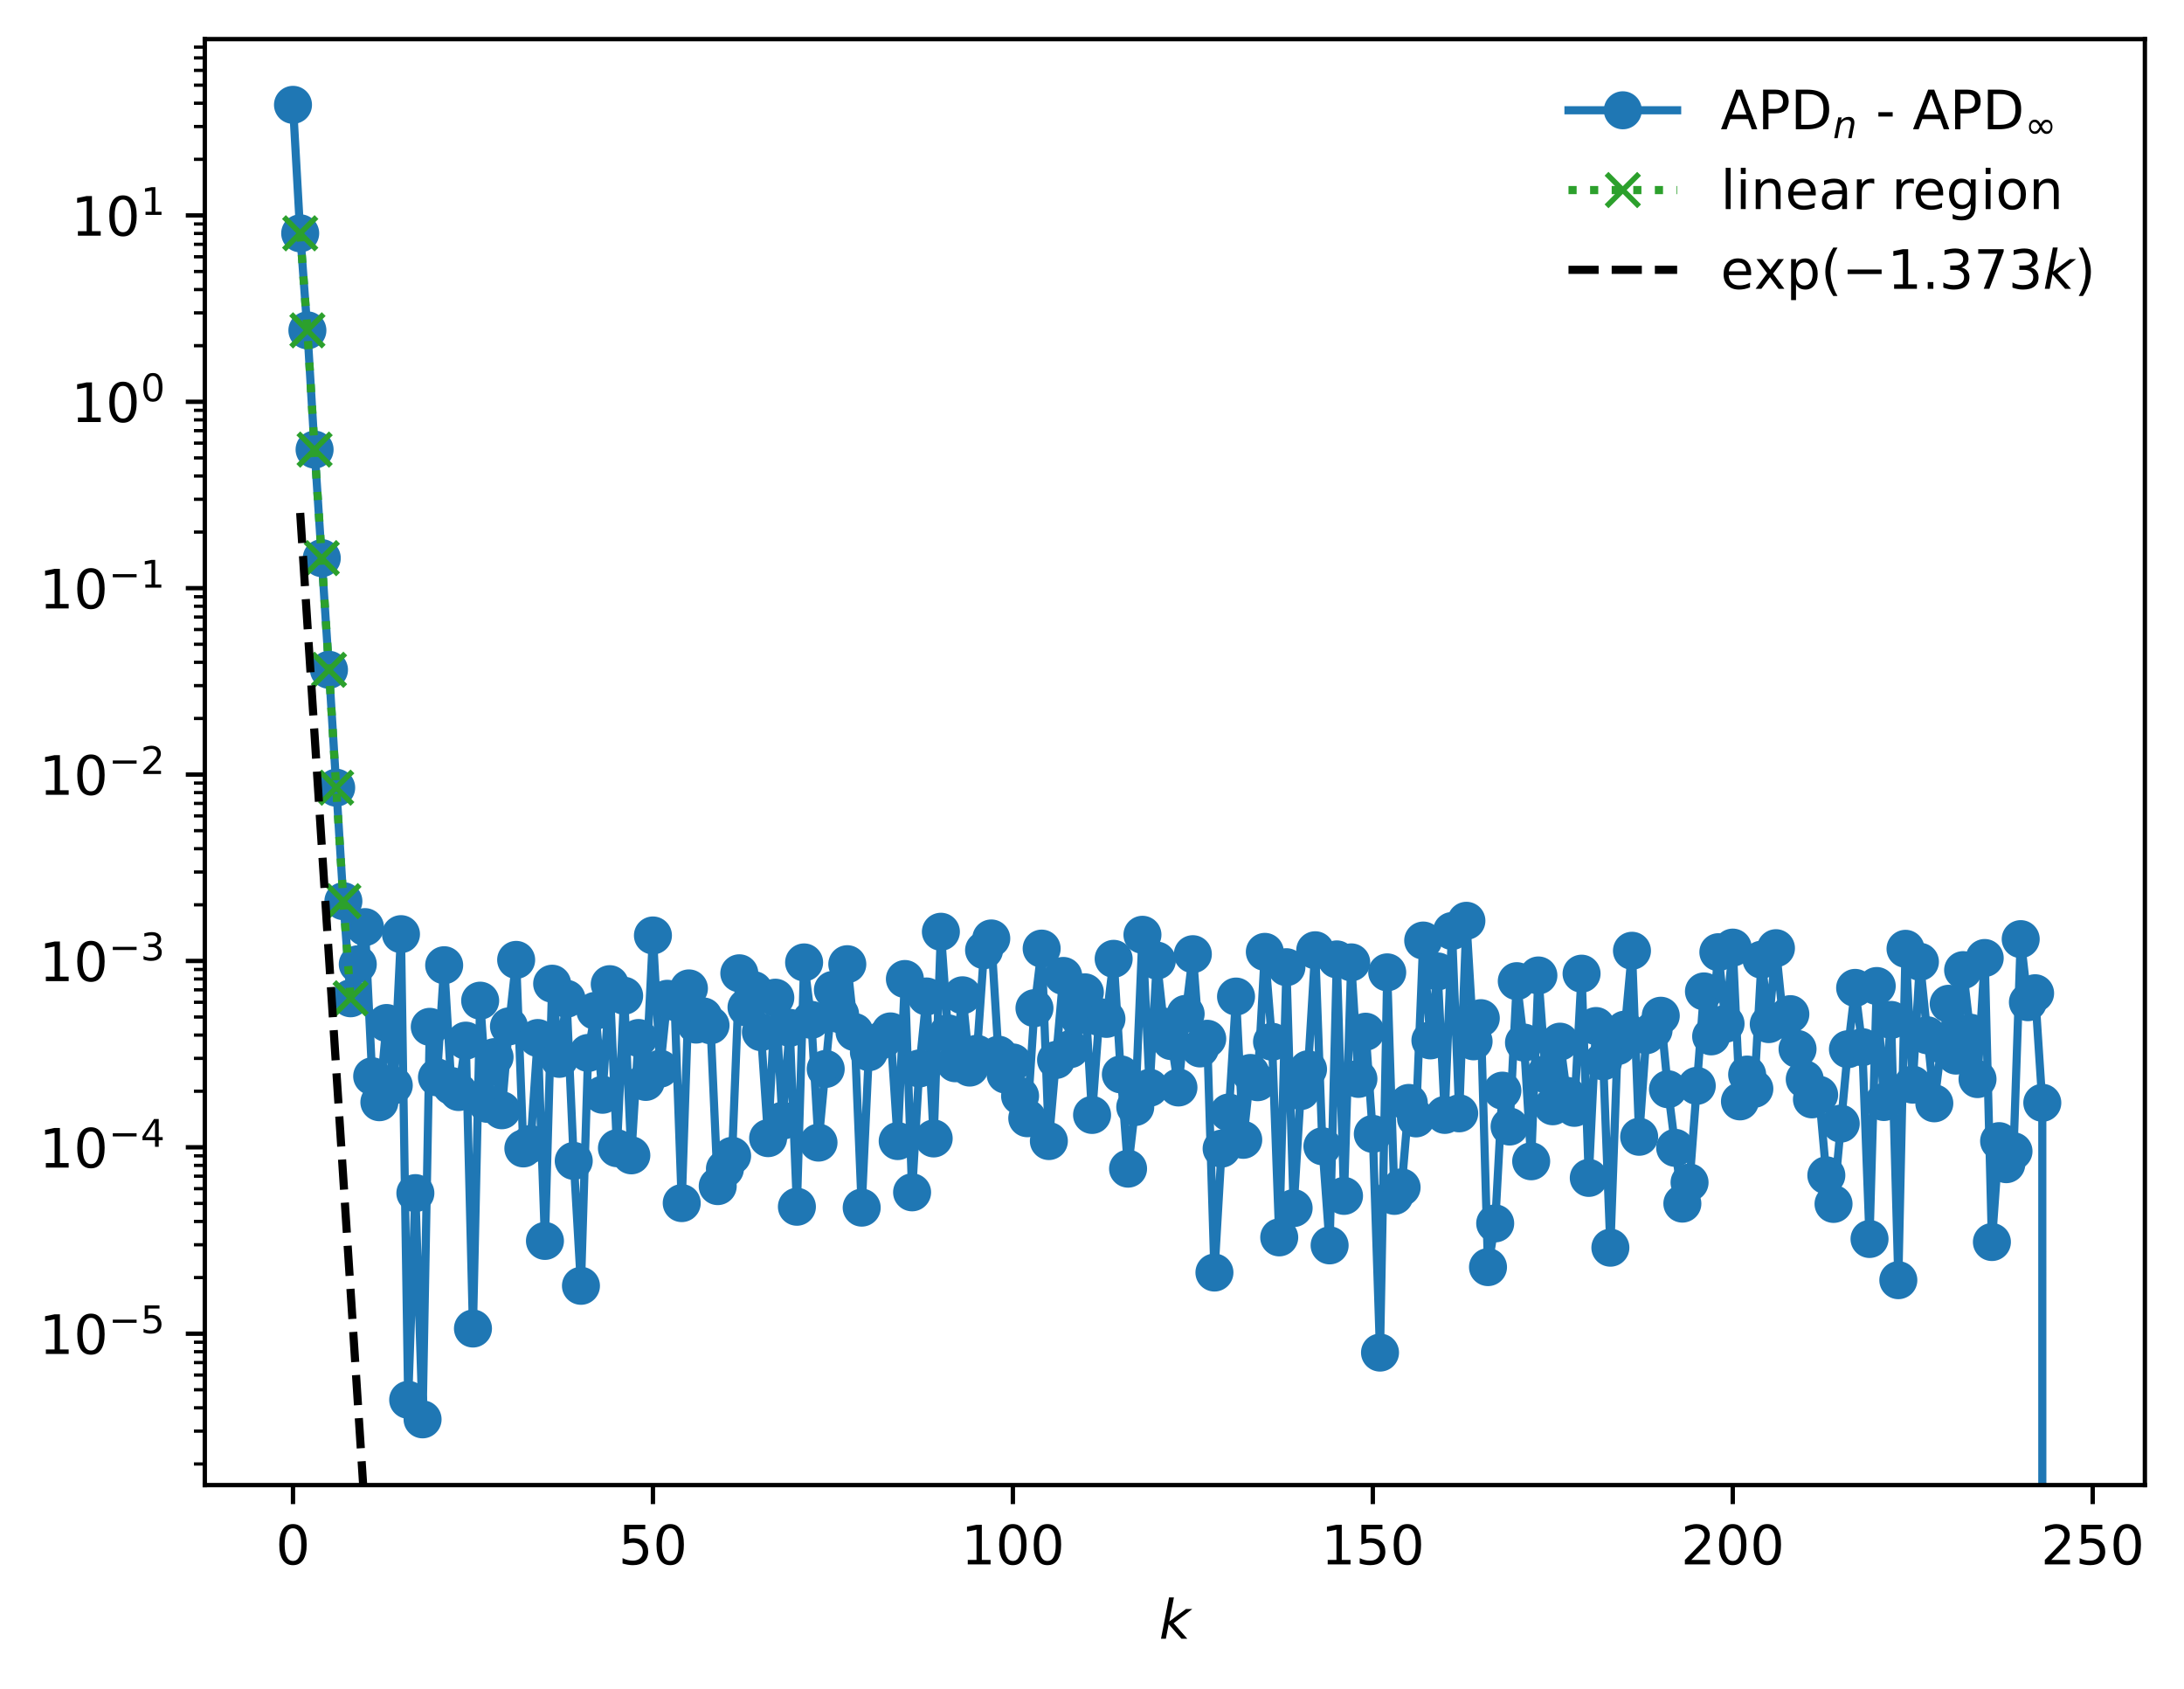 <?xml version="1.0" encoding="utf-8" standalone="no"?>
<!DOCTYPE svg PUBLIC "-//W3C//DTD SVG 1.1//EN"
  "http://www.w3.org/Graphics/SVG/1.1/DTD/svg11.dtd">
<!-- Created with matplotlib (https://matplotlib.org/) -->
<svg height="310.868pt" version="1.1" viewBox="0 0 402.02 310.868" width="402.02pt" xmlns="http://www.w3.org/2000/svg" xmlns:xlink="http://www.w3.org/1999/xlink">
 <defs>
  <style type="text/css">
*{stroke-linecap:butt;stroke-linejoin:round;}
  </style>
 </defs>
 <g id="figure_1">
  <g id="patch_1">
   <path d="M 0 310.868 
L 402.02 310.868 
L 402.02 0 
L 0 0 
z
" style="fill:#ffffff;"/>
  </g>
  <g id="axes_1">
   <g id="patch_2">
    <path d="M 37.7 273.312 
L 394.82 273.312 
L 394.82 7.2 
L 37.7 7.2 
z
" style="fill:#ffffff;"/>
   </g>
   <g id="matplotlib.axis_1">
    <g id="xtick_1">
     <g id="line2d_1">
      <defs>
       <path d="M 0 0 
L 0 3.5 
" id="mfbe4745752" style="stroke:#000000;stroke-width:0.8;"/>
      </defs>
      <g>
       <use style="stroke:#000000;stroke-width:0.8;" x="53.933" xlink:href="#mfbe4745752" y="273.312"/>
      </g>
     </g>
     <g id="text_1">
      <!-- 0 -->
      <defs>
       <path d="M 31.781 66.406 
Q 24.172 66.406 20.328 58.906 
Q 16.5 51.422 16.5 36.375 
Q 16.5 21.391 20.328 13.891 
Q 24.172 6.391 31.781 6.391 
Q 39.453 6.391 43.281 13.891 
Q 47.125 21.391 47.125 36.375 
Q 47.125 51.422 43.281 58.906 
Q 39.453 66.406 31.781 66.406 
z
M 31.781 74.219 
Q 44.047 74.219 50.516 64.516 
Q 56.984 54.828 56.984 36.375 
Q 56.984 17.969 50.516 8.266 
Q 44.047 -1.422 31.781 -1.422 
Q 19.531 -1.422 13.062 8.266 
Q 6.594 17.969 6.594 36.375 
Q 6.594 54.828 13.062 64.516 
Q 19.531 74.219 31.781 74.219 
z
" id="DejaVuSans-48"/>
      </defs>
      <g transform="translate(50.751 287.91)scale(0.1 -0.1)">
       <use xlink:href="#DejaVuSans-48"/>
      </g>
     </g>
    </g>
    <g id="xtick_2">
     <g id="line2d_2">
      <g>
       <use style="stroke:#000000;stroke-width:0.8;" x="120.189" xlink:href="#mfbe4745752" y="273.312"/>
      </g>
     </g>
     <g id="text_2">
      <!-- 50 -->
      <defs>
       <path d="M 10.797 72.906 
L 49.516 72.906 
L 49.516 64.594 
L 19.828 64.594 
L 19.828 46.734 
Q 21.969 47.469 24.109 47.828 
Q 26.266 48.188 28.422 48.188 
Q 40.625 48.188 47.75 41.5 
Q 54.891 34.812 54.891 23.391 
Q 54.891 11.625 47.562 5.094 
Q 40.234 -1.422 26.906 -1.422 
Q 22.312 -1.422 17.547 -0.641 
Q 12.797 0.141 7.719 1.703 
L 7.719 11.625 
Q 12.109 9.234 16.797 8.062 
Q 21.484 6.891 26.703 6.891 
Q 35.156 6.891 40.078 11.328 
Q 45.016 15.766 45.016 23.391 
Q 45.016 31 40.078 35.438 
Q 35.156 39.891 26.703 39.891 
Q 22.75 39.891 18.812 39.016 
Q 14.891 38.141 10.797 36.281 
z
" id="DejaVuSans-53"/>
      </defs>
      <g transform="translate(113.826 287.91)scale(0.1 -0.1)">
       <use xlink:href="#DejaVuSans-53"/>
       <use x="63.623" xlink:href="#DejaVuSans-48"/>
      </g>
     </g>
    </g>
    <g id="xtick_3">
     <g id="line2d_3">
      <g>
       <use style="stroke:#000000;stroke-width:0.8;" x="186.445" xlink:href="#mfbe4745752" y="273.312"/>
      </g>
     </g>
     <g id="text_3">
      <!-- 100 -->
      <defs>
       <path d="M 12.406 8.297 
L 28.516 8.297 
L 28.516 63.922 
L 10.984 60.406 
L 10.984 69.391 
L 28.422 72.906 
L 38.281 72.906 
L 38.281 8.297 
L 54.391 8.297 
L 54.391 0 
L 12.406 0 
z
" id="DejaVuSans-49"/>
      </defs>
      <g transform="translate(176.901 287.91)scale(0.1 -0.1)">
       <use xlink:href="#DejaVuSans-49"/>
       <use x="63.623" xlink:href="#DejaVuSans-48"/>
       <use x="127.246" xlink:href="#DejaVuSans-48"/>
      </g>
     </g>
    </g>
    <g id="xtick_4">
     <g id="line2d_4">
      <g>
       <use style="stroke:#000000;stroke-width:0.8;" x="252.701" xlink:href="#mfbe4745752" y="273.312"/>
      </g>
     </g>
     <g id="text_4">
      <!-- 150 -->
      <g transform="translate(243.157 287.91)scale(0.1 -0.1)">
       <use xlink:href="#DejaVuSans-49"/>
       <use x="63.623" xlink:href="#DejaVuSans-53"/>
       <use x="127.246" xlink:href="#DejaVuSans-48"/>
      </g>
     </g>
    </g>
    <g id="xtick_5">
     <g id="line2d_5">
      <g>
       <use style="stroke:#000000;stroke-width:0.8;" x="318.957" xlink:href="#mfbe4745752" y="273.312"/>
      </g>
     </g>
     <g id="text_5">
      <!-- 200 -->
      <defs>
       <path d="M 19.188 8.297 
L 53.609 8.297 
L 53.609 0 
L 7.328 0 
L 7.328 8.297 
Q 12.938 14.109 22.625 23.891 
Q 32.328 33.688 34.812 36.531 
Q 39.547 41.844 41.422 45.531 
Q 43.312 49.219 43.312 52.781 
Q 43.312 58.594 39.234 62.25 
Q 35.156 65.922 28.609 65.922 
Q 23.969 65.922 18.812 64.312 
Q 13.672 62.703 7.812 59.422 
L 7.812 69.391 
Q 13.766 71.781 18.938 73 
Q 24.125 74.219 28.422 74.219 
Q 39.75 74.219 46.484 68.547 
Q 53.219 62.891 53.219 53.422 
Q 53.219 48.922 51.531 44.891 
Q 49.859 40.875 45.406 35.406 
Q 44.188 33.984 37.641 27.219 
Q 31.109 20.453 19.188 8.297 
z
" id="DejaVuSans-50"/>
      </defs>
      <g transform="translate(309.413 287.91)scale(0.1 -0.1)">
       <use xlink:href="#DejaVuSans-50"/>
       <use x="63.623" xlink:href="#DejaVuSans-48"/>
       <use x="127.246" xlink:href="#DejaVuSans-48"/>
      </g>
     </g>
    </g>
    <g id="xtick_6">
     <g id="line2d_6">
      <g>
       <use style="stroke:#000000;stroke-width:0.8;" x="385.213" xlink:href="#mfbe4745752" y="273.312"/>
      </g>
     </g>
     <g id="text_6">
      <!-- 250 -->
      <g transform="translate(375.669 287.91)scale(0.1 -0.1)">
       <use xlink:href="#DejaVuSans-50"/>
       <use x="63.623" xlink:href="#DejaVuSans-53"/>
       <use x="127.246" xlink:href="#DejaVuSans-48"/>
      </g>
     </g>
    </g>
    <g id="text_7">
     <!-- $ k $ -->
     <defs>
      <path d="M 18.312 75.984 
L 27.297 75.984 
L 18.703 31.688 
L 49.516 54.688 
L 61.188 54.688 
L 26.812 28.516 
L 51.906 0 
L 41.016 0 
L 17.672 26.703 
L 12.5 0 
L 3.516 0 
z
" id="DejaVuSans-Oblique-107"/>
     </defs>
     <g transform="translate(213.36 301.589)scale(0.1 -0.1)">
      <use transform="translate(0 0.016)" xlink:href="#DejaVuSans-Oblique-107"/>
     </g>
    </g>
   </g>
   <g id="matplotlib.axis_2">
    <g id="ytick_1">
     <g id="line2d_7">
      <defs>
       <path d="M 0 0 
L -3.5 0 
" id="m8df98b82fc" style="stroke:#000000;stroke-width:0.8;"/>
      </defs>
      <g>
       <use style="stroke:#000000;stroke-width:0.8;" x="37.7" xlink:href="#m8df98b82fc" y="245.449"/>
      </g>
     </g>
     <g id="text_8">
      <!-- $\mathdefault{10^{-5}}$ -->
      <defs>
       <path d="M 10.594 35.5 
L 73.188 35.5 
L 73.188 27.203 
L 10.594 27.203 
z
" id="DejaVuSans-8722"/>
      </defs>
      <g transform="translate(7.2 249.248)scale(0.1 -0.1)">
       <use transform="translate(0 0.684)" xlink:href="#DejaVuSans-49"/>
       <use transform="translate(63.623 0.684)" xlink:href="#DejaVuSans-48"/>
       <use transform="translate(128.203 38.966)scale(0.7)" xlink:href="#DejaVuSans-8722"/>
       <use transform="translate(186.855 38.966)scale(0.7)" xlink:href="#DejaVuSans-53"/>
      </g>
     </g>
    </g>
    <g id="ytick_2">
     <g id="line2d_8">
      <g>
       <use style="stroke:#000000;stroke-width:0.8;" x="37.7" xlink:href="#m8df98b82fc" y="211.148"/>
      </g>
     </g>
     <g id="text_9">
      <!-- $\mathdefault{10^{-4}}$ -->
      <defs>
       <path d="M 37.797 64.312 
L 12.891 25.391 
L 37.797 25.391 
z
M 35.203 72.906 
L 47.609 72.906 
L 47.609 25.391 
L 58.016 25.391 
L 58.016 17.188 
L 47.609 17.188 
L 47.609 0 
L 37.797 0 
L 37.797 17.188 
L 4.891 17.188 
L 4.891 26.703 
z
" id="DejaVuSans-52"/>
      </defs>
      <g transform="translate(7.2 214.947)scale(0.1 -0.1)">
       <use transform="translate(0 0.684)" xlink:href="#DejaVuSans-49"/>
       <use transform="translate(63.623 0.684)" xlink:href="#DejaVuSans-48"/>
       <use transform="translate(128.203 38.966)scale(0.7)" xlink:href="#DejaVuSans-8722"/>
       <use transform="translate(186.855 38.966)scale(0.7)" xlink:href="#DejaVuSans-52"/>
      </g>
     </g>
    </g>
    <g id="ytick_3">
     <g id="line2d_9">
      <g>
       <use style="stroke:#000000;stroke-width:0.8;" x="37.7" xlink:href="#m8df98b82fc" y="176.848"/>
      </g>
     </g>
     <g id="text_10">
      <!-- $\mathdefault{10^{-3}}$ -->
      <defs>
       <path d="M 40.578 39.312 
Q 47.656 37.797 51.625 33 
Q 55.609 28.219 55.609 21.188 
Q 55.609 10.406 48.188 4.484 
Q 40.766 -1.422 27.094 -1.422 
Q 22.516 -1.422 17.656 -0.516 
Q 12.797 0.391 7.625 2.203 
L 7.625 11.719 
Q 11.719 9.328 16.594 8.109 
Q 21.484 6.891 26.812 6.891 
Q 36.078 6.891 40.938 10.547 
Q 45.797 14.203 45.797 21.188 
Q 45.797 27.641 41.281 31.266 
Q 36.766 34.906 28.719 34.906 
L 20.219 34.906 
L 20.219 43.016 
L 29.109 43.016 
Q 36.375 43.016 40.234 45.922 
Q 44.094 48.828 44.094 54.297 
Q 44.094 59.906 40.109 62.906 
Q 36.141 65.922 28.719 65.922 
Q 24.656 65.922 20.016 65.031 
Q 15.375 64.156 9.812 62.312 
L 9.812 71.094 
Q 15.438 72.656 20.344 73.438 
Q 25.25 74.219 29.594 74.219 
Q 40.828 74.219 47.359 69.109 
Q 53.906 64.016 53.906 55.328 
Q 53.906 49.266 50.438 45.094 
Q 46.969 40.922 40.578 39.312 
z
" id="DejaVuSans-51"/>
      </defs>
      <g transform="translate(7.2 180.647)scale(0.1 -0.1)">
       <use transform="translate(0 0.766)" xlink:href="#DejaVuSans-49"/>
       <use transform="translate(63.623 0.766)" xlink:href="#DejaVuSans-48"/>
       <use transform="translate(128.203 39.047)scale(0.7)" xlink:href="#DejaVuSans-8722"/>
       <use transform="translate(186.855 39.047)scale(0.7)" xlink:href="#DejaVuSans-51"/>
      </g>
     </g>
    </g>
    <g id="ytick_4">
     <g id="line2d_10">
      <g>
       <use style="stroke:#000000;stroke-width:0.8;" x="37.7" xlink:href="#m8df98b82fc" y="142.547"/>
      </g>
     </g>
     <g id="text_11">
      <!-- $\mathdefault{10^{-2}}$ -->
      <g transform="translate(7.2 146.346)scale(0.1 -0.1)">
       <use transform="translate(0 0.766)" xlink:href="#DejaVuSans-49"/>
       <use transform="translate(63.623 0.766)" xlink:href="#DejaVuSans-48"/>
       <use transform="translate(128.203 39.047)scale(0.7)" xlink:href="#DejaVuSans-8722"/>
       <use transform="translate(186.855 39.047)scale(0.7)" xlink:href="#DejaVuSans-50"/>
      </g>
     </g>
    </g>
    <g id="ytick_5">
     <g id="line2d_11">
      <g>
       <use style="stroke:#000000;stroke-width:0.8;" x="37.7" xlink:href="#m8df98b82fc" y="108.247"/>
      </g>
     </g>
     <g id="text_12">
      <!-- $\mathdefault{10^{-1}}$ -->
      <g transform="translate(7.2 112.046)scale(0.1 -0.1)">
       <use transform="translate(0 0.684)" xlink:href="#DejaVuSans-49"/>
       <use transform="translate(63.623 0.684)" xlink:href="#DejaVuSans-48"/>
       <use transform="translate(128.203 38.966)scale(0.7)" xlink:href="#DejaVuSans-8722"/>
       <use transform="translate(186.855 38.966)scale(0.7)" xlink:href="#DejaVuSans-49"/>
      </g>
     </g>
    </g>
    <g id="ytick_6">
     <g id="line2d_12">
      <g>
       <use style="stroke:#000000;stroke-width:0.8;" x="37.7" xlink:href="#m8df98b82fc" y="73.946"/>
      </g>
     </g>
     <g id="text_13">
      <!-- $\mathdefault{10^{0}}$ -->
      <g transform="translate(13.1 77.745)scale(0.1 -0.1)">
       <use transform="translate(0 0.766)" xlink:href="#DejaVuSans-49"/>
       <use transform="translate(63.623 0.766)" xlink:href="#DejaVuSans-48"/>
       <use transform="translate(128.203 39.047)scale(0.7)" xlink:href="#DejaVuSans-48"/>
      </g>
     </g>
    </g>
    <g id="ytick_7">
     <g id="line2d_13">
      <g>
       <use style="stroke:#000000;stroke-width:0.8;" x="37.7" xlink:href="#m8df98b82fc" y="39.646"/>
      </g>
     </g>
     <g id="text_14">
      <!-- $\mathdefault{10^{1}}$ -->
      <g transform="translate(13.1 43.445)scale(0.1 -0.1)">
       <use transform="translate(0 0.684)" xlink:href="#DejaVuSans-49"/>
       <use transform="translate(63.623 0.684)" xlink:href="#DejaVuSans-48"/>
       <use transform="translate(128.203 38.966)scale(0.7)" xlink:href="#DejaVuSans-49"/>
      </g>
     </g>
    </g>
    <g id="ytick_8">
     <g id="line2d_14">
      <defs>
       <path d="M 0 0 
L -2 0 
" id="m703b10c4fb" style="stroke:#000000;stroke-width:0.6;"/>
      </defs>
      <g>
       <use style="stroke:#000000;stroke-width:0.6;" x="37.7" xlink:href="#m703b10c4fb" y="269.424"/>
      </g>
     </g>
    </g>
    <g id="ytick_9">
     <g id="line2d_15">
      <g>
       <use style="stroke:#000000;stroke-width:0.6;" x="37.7" xlink:href="#m703b10c4fb" y="263.384"/>
      </g>
     </g>
    </g>
    <g id="ytick_10">
     <g id="line2d_16">
      <g>
       <use style="stroke:#000000;stroke-width:0.6;" x="37.7" xlink:href="#m703b10c4fb" y="259.098"/>
      </g>
     </g>
    </g>
    <g id="ytick_11">
     <g id="line2d_17">
      <g>
       <use style="stroke:#000000;stroke-width:0.6;" x="37.7" xlink:href="#m703b10c4fb" y="255.774"/>
      </g>
     </g>
    </g>
    <g id="ytick_12">
     <g id="line2d_18">
      <g>
       <use style="stroke:#000000;stroke-width:0.6;" x="37.7" xlink:href="#m703b10c4fb" y="253.058"/>
      </g>
     </g>
    </g>
    <g id="ytick_13">
     <g id="line2d_19">
      <g>
       <use style="stroke:#000000;stroke-width:0.6;" x="37.7" xlink:href="#m703b10c4fb" y="250.762"/>
      </g>
     </g>
    </g>
    <g id="ytick_14">
     <g id="line2d_20">
      <g>
       <use style="stroke:#000000;stroke-width:0.6;" x="37.7" xlink:href="#m703b10c4fb" y="248.773"/>
      </g>
     </g>
    </g>
    <g id="ytick_15">
     <g id="line2d_21">
      <g>
       <use style="stroke:#000000;stroke-width:0.6;" x="37.7" xlink:href="#m703b10c4fb" y="247.018"/>
      </g>
     </g>
    </g>
    <g id="ytick_16">
     <g id="line2d_22">
      <g>
       <use style="stroke:#000000;stroke-width:0.6;" x="37.7" xlink:href="#m703b10c4fb" y="235.123"/>
      </g>
     </g>
    </g>
    <g id="ytick_17">
     <g id="line2d_23">
      <g>
       <use style="stroke:#000000;stroke-width:0.6;" x="37.7" xlink:href="#m703b10c4fb" y="229.083"/>
      </g>
     </g>
    </g>
    <g id="ytick_18">
     <g id="line2d_24">
      <g>
       <use style="stroke:#000000;stroke-width:0.6;" x="37.7" xlink:href="#m703b10c4fb" y="224.798"/>
      </g>
     </g>
    </g>
    <g id="ytick_19">
     <g id="line2d_25">
      <g>
       <use style="stroke:#000000;stroke-width:0.6;" x="37.7" xlink:href="#m703b10c4fb" y="221.474"/>
      </g>
     </g>
    </g>
    <g id="ytick_20">
     <g id="line2d_26">
      <g>
       <use style="stroke:#000000;stroke-width:0.6;" x="37.7" xlink:href="#m703b10c4fb" y="218.758"/>
      </g>
     </g>
    </g>
    <g id="ytick_21">
     <g id="line2d_27">
      <g>
       <use style="stroke:#000000;stroke-width:0.6;" x="37.7" xlink:href="#m703b10c4fb" y="216.461"/>
      </g>
     </g>
    </g>
    <g id="ytick_22">
     <g id="line2d_28">
      <g>
       <use style="stroke:#000000;stroke-width:0.6;" x="37.7" xlink:href="#m703b10c4fb" y="214.472"/>
      </g>
     </g>
    </g>
    <g id="ytick_23">
     <g id="line2d_29">
      <g>
       <use style="stroke:#000000;stroke-width:0.6;" x="37.7" xlink:href="#m703b10c4fb" y="212.718"/>
      </g>
     </g>
    </g>
    <g id="ytick_24">
     <g id="line2d_30">
      <g>
       <use style="stroke:#000000;stroke-width:0.6;" x="37.7" xlink:href="#m703b10c4fb" y="200.823"/>
      </g>
     </g>
    </g>
    <g id="ytick_25">
     <g id="line2d_31">
      <g>
       <use style="stroke:#000000;stroke-width:0.6;" x="37.7" xlink:href="#m703b10c4fb" y="194.783"/>
      </g>
     </g>
    </g>
    <g id="ytick_26">
     <g id="line2d_32">
      <g>
       <use style="stroke:#000000;stroke-width:0.6;" x="37.7" xlink:href="#m703b10c4fb" y="190.497"/>
      </g>
     </g>
    </g>
    <g id="ytick_27">
     <g id="line2d_33">
      <g>
       <use style="stroke:#000000;stroke-width:0.6;" x="37.7" xlink:href="#m703b10c4fb" y="187.173"/>
      </g>
     </g>
    </g>
    <g id="ytick_28">
     <g id="line2d_34">
      <g>
       <use style="stroke:#000000;stroke-width:0.6;" x="37.7" xlink:href="#m703b10c4fb" y="184.457"/>
      </g>
     </g>
    </g>
    <g id="ytick_29">
     <g id="line2d_35">
      <g>
       <use style="stroke:#000000;stroke-width:0.6;" x="37.7" xlink:href="#m703b10c4fb" y="182.161"/>
      </g>
     </g>
    </g>
    <g id="ytick_30">
     <g id="line2d_36">
      <g>
       <use style="stroke:#000000;stroke-width:0.6;" x="37.7" xlink:href="#m703b10c4fb" y="180.172"/>
      </g>
     </g>
    </g>
    <g id="ytick_31">
     <g id="line2d_37">
      <g>
       <use style="stroke:#000000;stroke-width:0.6;" x="37.7" xlink:href="#m703b10c4fb" y="178.417"/>
      </g>
     </g>
    </g>
    <g id="ytick_32">
     <g id="line2d_38">
      <g>
       <use style="stroke:#000000;stroke-width:0.6;" x="37.7" xlink:href="#m703b10c4fb" y="166.522"/>
      </g>
     </g>
    </g>
    <g id="ytick_33">
     <g id="line2d_39">
      <g>
       <use style="stroke:#000000;stroke-width:0.6;" x="37.7" xlink:href="#m703b10c4fb" y="160.482"/>
      </g>
     </g>
    </g>
    <g id="ytick_34">
     <g id="line2d_40">
      <g>
       <use style="stroke:#000000;stroke-width:0.6;" x="37.7" xlink:href="#m703b10c4fb" y="156.197"/>
      </g>
     </g>
    </g>
    <g id="ytick_35">
     <g id="line2d_41">
      <g>
       <use style="stroke:#000000;stroke-width:0.6;" x="37.7" xlink:href="#m703b10c4fb" y="152.873"/>
      </g>
     </g>
    </g>
    <g id="ytick_36">
     <g id="line2d_42">
      <g>
       <use style="stroke:#000000;stroke-width:0.6;" x="37.7" xlink:href="#m703b10c4fb" y="150.157"/>
      </g>
     </g>
    </g>
    <g id="ytick_37">
     <g id="line2d_43">
      <g>
       <use style="stroke:#000000;stroke-width:0.6;" x="37.7" xlink:href="#m703b10c4fb" y="147.86"/>
      </g>
     </g>
    </g>
    <g id="ytick_38">
     <g id="line2d_44">
      <g>
       <use style="stroke:#000000;stroke-width:0.6;" x="37.7" xlink:href="#m703b10c4fb" y="145.871"/>
      </g>
     </g>
    </g>
    <g id="ytick_39">
     <g id="line2d_45">
      <g>
       <use style="stroke:#000000;stroke-width:0.6;" x="37.7" xlink:href="#m703b10c4fb" y="144.117"/>
      </g>
     </g>
    </g>
    <g id="ytick_40">
     <g id="line2d_46">
      <g>
       <use style="stroke:#000000;stroke-width:0.6;" x="37.7" xlink:href="#m703b10c4fb" y="132.222"/>
      </g>
     </g>
    </g>
    <g id="ytick_41">
     <g id="line2d_47">
      <g>
       <use style="stroke:#000000;stroke-width:0.6;" x="37.7" xlink:href="#m703b10c4fb" y="126.182"/>
      </g>
     </g>
    </g>
    <g id="ytick_42">
     <g id="line2d_48">
      <g>
       <use style="stroke:#000000;stroke-width:0.6;" x="37.7" xlink:href="#m703b10c4fb" y="121.896"/>
      </g>
     </g>
    </g>
    <g id="ytick_43">
     <g id="line2d_49">
      <g>
       <use style="stroke:#000000;stroke-width:0.6;" x="37.7" xlink:href="#m703b10c4fb" y="118.572"/>
      </g>
     </g>
    </g>
    <g id="ytick_44">
     <g id="line2d_50">
      <g>
       <use style="stroke:#000000;stroke-width:0.6;" x="37.7" xlink:href="#m703b10c4fb" y="115.856"/>
      </g>
     </g>
    </g>
    <g id="ytick_45">
     <g id="line2d_51">
      <g>
       <use style="stroke:#000000;stroke-width:0.6;" x="37.7" xlink:href="#m703b10c4fb" y="113.56"/>
      </g>
     </g>
    </g>
    <g id="ytick_46">
     <g id="line2d_52">
      <g>
       <use style="stroke:#000000;stroke-width:0.6;" x="37.7" xlink:href="#m703b10c4fb" y="111.571"/>
      </g>
     </g>
    </g>
    <g id="ytick_47">
     <g id="line2d_53">
      <g>
       <use style="stroke:#000000;stroke-width:0.6;" x="37.7" xlink:href="#m703b10c4fb" y="109.816"/>
      </g>
     </g>
    </g>
    <g id="ytick_48">
     <g id="line2d_54">
      <g>
       <use style="stroke:#000000;stroke-width:0.6;" x="37.7" xlink:href="#m703b10c4fb" y="97.921"/>
      </g>
     </g>
    </g>
    <g id="ytick_49">
     <g id="line2d_55">
      <g>
       <use style="stroke:#000000;stroke-width:0.6;" x="37.7" xlink:href="#m703b10c4fb" y="91.881"/>
      </g>
     </g>
    </g>
    <g id="ytick_50">
     <g id="line2d_56">
      <g>
       <use style="stroke:#000000;stroke-width:0.6;" x="37.7" xlink:href="#m703b10c4fb" y="87.596"/>
      </g>
     </g>
    </g>
    <g id="ytick_51">
     <g id="line2d_57">
      <g>
       <use style="stroke:#000000;stroke-width:0.6;" x="37.7" xlink:href="#m703b10c4fb" y="84.272"/>
      </g>
     </g>
    </g>
    <g id="ytick_52">
     <g id="line2d_58">
      <g>
       <use style="stroke:#000000;stroke-width:0.6;" x="37.7" xlink:href="#m703b10c4fb" y="81.556"/>
      </g>
     </g>
    </g>
    <g id="ytick_53">
     <g id="line2d_59">
      <g>
       <use style="stroke:#000000;stroke-width:0.6;" x="37.7" xlink:href="#m703b10c4fb" y="79.259"/>
      </g>
     </g>
    </g>
    <g id="ytick_54">
     <g id="line2d_60">
      <g>
       <use style="stroke:#000000;stroke-width:0.6;" x="37.7" xlink:href="#m703b10c4fb" y="77.27"/>
      </g>
     </g>
    </g>
    <g id="ytick_55">
     <g id="line2d_61">
      <g>
       <use style="stroke:#000000;stroke-width:0.6;" x="37.7" xlink:href="#m703b10c4fb" y="75.516"/>
      </g>
     </g>
    </g>
    <g id="ytick_56">
     <g id="line2d_62">
      <g>
       <use style="stroke:#000000;stroke-width:0.6;" x="37.7" xlink:href="#m703b10c4fb" y="63.621"/>
      </g>
     </g>
    </g>
    <g id="ytick_57">
     <g id="line2d_63">
      <g>
       <use style="stroke:#000000;stroke-width:0.6;" x="37.7" xlink:href="#m703b10c4fb" y="57.581"/>
      </g>
     </g>
    </g>
    <g id="ytick_58">
     <g id="line2d_64">
      <g>
       <use style="stroke:#000000;stroke-width:0.6;" x="37.7" xlink:href="#m703b10c4fb" y="53.295"/>
      </g>
     </g>
    </g>
    <g id="ytick_59">
     <g id="line2d_65">
      <g>
       <use style="stroke:#000000;stroke-width:0.6;" x="37.7" xlink:href="#m703b10c4fb" y="49.971"/>
      </g>
     </g>
    </g>
    <g id="ytick_60">
     <g id="line2d_66">
      <g>
       <use style="stroke:#000000;stroke-width:0.6;" x="37.7" xlink:href="#m703b10c4fb" y="47.255"/>
      </g>
     </g>
    </g>
    <g id="ytick_61">
     <g id="line2d_67">
      <g>
       <use style="stroke:#000000;stroke-width:0.6;" x="37.7" xlink:href="#m703b10c4fb" y="44.959"/>
      </g>
     </g>
    </g>
    <g id="ytick_62">
     <g id="line2d_68">
      <g>
       <use style="stroke:#000000;stroke-width:0.6;" x="37.7" xlink:href="#m703b10c4fb" y="42.97"/>
      </g>
     </g>
    </g>
    <g id="ytick_63">
     <g id="line2d_69">
      <g>
       <use style="stroke:#000000;stroke-width:0.6;" x="37.7" xlink:href="#m703b10c4fb" y="41.215"/>
      </g>
     </g>
    </g>
    <g id="ytick_64">
     <g id="line2d_70">
      <g>
       <use style="stroke:#000000;stroke-width:0.6;" x="37.7" xlink:href="#m703b10c4fb" y="29.32"/>
      </g>
     </g>
    </g>
    <g id="ytick_65">
     <g id="line2d_71">
      <g>
       <use style="stroke:#000000;stroke-width:0.6;" x="37.7" xlink:href="#m703b10c4fb" y="23.28"/>
      </g>
     </g>
    </g>
    <g id="ytick_66">
     <g id="line2d_72">
      <g>
       <use style="stroke:#000000;stroke-width:0.6;" x="37.7" xlink:href="#m703b10c4fb" y="18.995"/>
      </g>
     </g>
    </g>
    <g id="ytick_67">
     <g id="line2d_73">
      <g>
       <use style="stroke:#000000;stroke-width:0.6;" x="37.7" xlink:href="#m703b10c4fb" y="15.671"/>
      </g>
     </g>
    </g>
    <g id="ytick_68">
     <g id="line2d_74">
      <g>
       <use style="stroke:#000000;stroke-width:0.6;" x="37.7" xlink:href="#m703b10c4fb" y="12.955"/>
      </g>
     </g>
    </g>
    <g id="ytick_69">
     <g id="line2d_75">
      <g>
       <use style="stroke:#000000;stroke-width:0.6;" x="37.7" xlink:href="#m703b10c4fb" y="10.658"/>
      </g>
     </g>
    </g>
    <g id="ytick_70">
     <g id="line2d_76">
      <g>
       <use style="stroke:#000000;stroke-width:0.6;" x="37.7" xlink:href="#m703b10c4fb" y="8.669"/>
      </g>
     </g>
    </g>
   </g>
   <g id="line2d_77">
    <path clip-path="url(#p90234bd682)" d="M 53.933 19.296 
L 55.258 42.94 
L 56.583 60.8 
L 57.908 82.745 
L 60.558 123.272 
L 63.209 165.853 
L 64.534 183.723 
L 65.859 177.468 
L 67.184 170.626 
L 68.509 198.076 
L 69.834 202.851 
L 71.159 188.273 
L 72.484 199.749 
L 73.81 171.922 
L 75.135 257.624 
L 76.46 219.581 
L 77.785 261.216 
L 79.11 188.979 
L 80.435 198.271 
L 81.76 177.639 
L 83.085 199.864 
L 84.411 200.978 
L 85.736 191.519 
L 87.061 244.5 
L 88.386 184.162 
L 89.711 203.152 
L 91.036 194.548 
L 92.361 204.333 
L 93.686 188.889 
L 95.011 176.658 
L 96.337 211.356 
L 97.662 210.542 
L 98.987 191.036 
L 100.312 228.379 
L 101.637 181.041 
L 102.962 194.872 
L 104.287 183.819 
L 105.612 213.652 
L 106.938 236.639 
L 108.263 193.784 
L 109.588 186.029 
L 110.913 201.48 
L 112.238 181.127 
L 113.563 211.315 
L 114.888 183.259 
L 116.213 212.628 
L 117.539 191.032 
L 118.864 199.117 
L 120.189 172.162 
L 121.514 196.68 
L 122.839 183.814 
L 124.164 184.392 
L 125.489 221.419 
L 126.814 181.906 
L 128.139 188.563 
L 129.465 187.061 
L 130.79 188.697 
L 132.115 218.291 
L 133.44 215.115 
L 134.765 212.713 
L 136.09 179.125 
L 137.415 185.406 
L 138.74 182.217 
L 140.066 189.955 
L 141.391 209.464 
L 142.716 183.615 
L 144.041 206.256 
L 145.366 189.163 
L 146.691 222.089 
L 148.016 177.123 
L 149.341 187.695 
L 150.667 210.285 
L 153.317 182.18 
L 154.642 186.673 
L 155.967 177.451 
L 157.292 189.934 
L 158.617 222.252 
L 159.942 193.645 
L 161.267 191.947 
L 162.593 191.292 
L 163.918 189.82 
L 165.243 210.001 
L 166.568 180.176 
L 167.893 219.435 
L 169.218 196.641 
L 170.543 183.392 
L 171.868 209.519 
L 173.194 171.48 
L 174.519 190.18 
L 175.844 195.681 
L 177.169 183.173 
L 178.494 196.475 
L 179.819 193.936 
L 181.144 174.873 
L 182.469 172.712 
L 183.795 194.104 
L 185.12 197.776 
L 186.445 195.534 
L 187.77 201.698 
L 189.095 205.797 
L 190.42 185.54 
L 191.745 174.58 
L 193.07 210 
L 195.721 179.611 
L 197.046 193.075 
L 198.371 186.954 
L 199.696 182.625 
L 201.021 205.194 
L 202.346 187.164 
L 203.671 187.514 
L 204.996 176.462 
L 206.322 197.733 
L 207.647 215.079 
L 208.972 203.73 
L 210.297 172.038 
L 211.622 200.194 
L 212.947 176.784 
L 214.272 188.939 
L 215.597 191.604 
L 216.923 200.139 
L 218.248 186.597 
L 219.573 175.609 
L 220.898 192.955 
L 222.223 191.174 
L 223.548 234.196 
L 224.873 211.394 
L 226.198 204.742 
L 227.524 183.406 
L 228.849 209.772 
L 230.174 197.469 
L 231.499 199.168 
L 232.824 175.181 
L 234.149 191.722 
L 235.474 227.726 
L 236.799 178.004 
L 238.124 222.335 
L 239.45 200.797 
L 240.775 196.788 
L 242.1 174.885 
L 243.425 210.96 
L 244.75 229.198 
L 246.075 176.567 
L 247.4 220.089 
L 248.725 177.113 
L 250.051 198.559 
L 251.376 189.875 
L 252.701 208.687 
L 254.026 248.929 
L 255.351 178.952 
L 256.676 220.091 
L 258.001 218.524 
L 259.326 202.981 
L 260.652 205.829 
L 261.977 173.096 
L 263.302 191.472 
L 264.627 178.785 
L 265.952 205.187 
L 267.277 171.343 
L 268.602 204.898 
L 269.927 169.462 
L 271.253 191.644 
L 272.578 187.382 
L 273.903 233.198 
L 275.228 225.151 
L 276.553 200.721 
L 277.878 207.327 
L 279.203 180.572 
L 280.528 191.877 
L 281.853 213.72 
L 283.179 179.524 
L 284.504 197.705 
L 285.829 203.598 
L 287.154 191.709 
L 288.479 201.685 
L 289.804 203.886 
L 291.129 179.195 
L 292.454 216.779 
L 293.78 188.829 
L 295.105 195.33 
L 296.43 229.624 
L 297.755 192.527 
L 299.08 189.492 
L 300.405 174.979 
L 301.73 209.211 
L 303.055 190.523 
L 304.381 189.587 
L 305.706 186.936 
L 307.031 200.462 
L 309.681 221.511 
L 311.006 217.624 
L 313.656 182.458 
L 314.981 190.732 
L 316.307 175.242 
L 317.632 188.399 
L 318.957 174.396 
L 320.282 202.698 
L 321.607 197.762 
L 322.932 200.379 
L 324.257 176.615 
L 325.582 188.476 
L 326.908 174.506 
L 328.233 187.664 
L 329.558 186.643 
L 330.883 193.053 
L 332.208 198.621 
L 333.533 202.326 
L 334.858 201.484 
L 336.183 216.306 
L 337.509 221.567 
L 340.159 193.098 
L 341.484 181.811 
L 342.809 192.718 
L 344.134 228.022 
L 345.459 181.466 
L 346.784 202.814 
L 348.109 187.708 
L 349.435 235.603 
L 350.76 174.619 
L 352.085 199.619 
L 353.41 177.006 
L 356.06 203.053 
L 357.385 192.218 
L 358.71 184.735 
L 360.036 194.273 
L 361.361 178.543 
L 362.686 190.059 
L 364.011 198.597 
L 365.336 176.31 
L 366.661 228.583 
L 367.986 210.014 
L 369.311 214.254 
L 370.637 211.877 
L 371.962 172.836 
L 373.287 184.443 
L 374.612 182.794 
L 375.937 202.958 
L 375.941 311.868 
L 375.941 311.868 
" style="fill:none;stroke:#1f77b4;stroke-linecap:square;stroke-width:1.5;"/>
    <defs>
     <path d="M 0 3 
C 0.796 3 1.559 2.684 2.121 2.121 
C 2.684 1.559 3 0.796 3 0 
C 3 -0.796 2.684 -1.559 2.121 -2.121 
C 1.559 -2.684 0.796 -3 0 -3 
C -0.796 -3 -1.559 -2.684 -2.121 -2.121 
C -2.684 -1.559 -3 -0.796 -3 0 
C -3 0.796 -2.684 1.559 -2.121 2.121 
C -1.559 2.684 -0.796 3 0 3 
z
" id="m104a0a254d" style="stroke:#1f77b4;"/>
    </defs>
    <g clip-path="url(#p90234bd682)">
     <use style="fill:#1f77b4;stroke:#1f77b4;" x="53.933" xlink:href="#m104a0a254d" y="19.296"/>
     <use style="fill:#1f77b4;stroke:#1f77b4;" x="55.258" xlink:href="#m104a0a254d" y="42.94"/>
     <use style="fill:#1f77b4;stroke:#1f77b4;" x="56.583" xlink:href="#m104a0a254d" y="60.8"/>
     <use style="fill:#1f77b4;stroke:#1f77b4;" x="57.908" xlink:href="#m104a0a254d" y="82.745"/>
     <use style="fill:#1f77b4;stroke:#1f77b4;" x="59.233" xlink:href="#m104a0a254d" y="102.719"/>
     <use style="fill:#1f77b4;stroke:#1f77b4;" x="60.558" xlink:href="#m104a0a254d" y="123.272"/>
     <use style="fill:#1f77b4;stroke:#1f77b4;" x="61.883" xlink:href="#m104a0a254d" y="144.967"/>
     <use style="fill:#1f77b4;stroke:#1f77b4;" x="63.209" xlink:href="#m104a0a254d" y="165.853"/>
     <use style="fill:#1f77b4;stroke:#1f77b4;" x="64.534" xlink:href="#m104a0a254d" y="183.723"/>
     <use style="fill:#1f77b4;stroke:#1f77b4;" x="65.859" xlink:href="#m104a0a254d" y="177.468"/>
     <use style="fill:#1f77b4;stroke:#1f77b4;" x="67.184" xlink:href="#m104a0a254d" y="170.626"/>
     <use style="fill:#1f77b4;stroke:#1f77b4;" x="68.509" xlink:href="#m104a0a254d" y="198.076"/>
     <use style="fill:#1f77b4;stroke:#1f77b4;" x="69.834" xlink:href="#m104a0a254d" y="202.851"/>
     <use style="fill:#1f77b4;stroke:#1f77b4;" x="71.159" xlink:href="#m104a0a254d" y="188.273"/>
     <use style="fill:#1f77b4;stroke:#1f77b4;" x="72.484" xlink:href="#m104a0a254d" y="199.749"/>
     <use style="fill:#1f77b4;stroke:#1f77b4;" x="73.81" xlink:href="#m104a0a254d" y="171.922"/>
     <use style="fill:#1f77b4;stroke:#1f77b4;" x="75.135" xlink:href="#m104a0a254d" y="257.624"/>
     <use style="fill:#1f77b4;stroke:#1f77b4;" x="76.46" xlink:href="#m104a0a254d" y="219.581"/>
     <use style="fill:#1f77b4;stroke:#1f77b4;" x="77.785" xlink:href="#m104a0a254d" y="261.216"/>
     <use style="fill:#1f77b4;stroke:#1f77b4;" x="79.11" xlink:href="#m104a0a254d" y="188.979"/>
     <use style="fill:#1f77b4;stroke:#1f77b4;" x="80.435" xlink:href="#m104a0a254d" y="198.271"/>
     <use style="fill:#1f77b4;stroke:#1f77b4;" x="81.76" xlink:href="#m104a0a254d" y="177.639"/>
     <use style="fill:#1f77b4;stroke:#1f77b4;" x="83.085" xlink:href="#m104a0a254d" y="199.864"/>
     <use style="fill:#1f77b4;stroke:#1f77b4;" x="84.411" xlink:href="#m104a0a254d" y="200.978"/>
     <use style="fill:#1f77b4;stroke:#1f77b4;" x="85.736" xlink:href="#m104a0a254d" y="191.519"/>
     <use style="fill:#1f77b4;stroke:#1f77b4;" x="87.061" xlink:href="#m104a0a254d" y="244.5"/>
     <use style="fill:#1f77b4;stroke:#1f77b4;" x="88.386" xlink:href="#m104a0a254d" y="184.162"/>
     <use style="fill:#1f77b4;stroke:#1f77b4;" x="89.711" xlink:href="#m104a0a254d" y="203.152"/>
     <use style="fill:#1f77b4;stroke:#1f77b4;" x="91.036" xlink:href="#m104a0a254d" y="194.548"/>
     <use style="fill:#1f77b4;stroke:#1f77b4;" x="92.361" xlink:href="#m104a0a254d" y="204.333"/>
     <use style="fill:#1f77b4;stroke:#1f77b4;" x="93.686" xlink:href="#m104a0a254d" y="188.889"/>
     <use style="fill:#1f77b4;stroke:#1f77b4;" x="95.011" xlink:href="#m104a0a254d" y="176.658"/>
     <use style="fill:#1f77b4;stroke:#1f77b4;" x="96.337" xlink:href="#m104a0a254d" y="211.356"/>
     <use style="fill:#1f77b4;stroke:#1f77b4;" x="97.662" xlink:href="#m104a0a254d" y="210.542"/>
     <use style="fill:#1f77b4;stroke:#1f77b4;" x="98.987" xlink:href="#m104a0a254d" y="191.036"/>
     <use style="fill:#1f77b4;stroke:#1f77b4;" x="100.312" xlink:href="#m104a0a254d" y="228.379"/>
     <use style="fill:#1f77b4;stroke:#1f77b4;" x="101.637" xlink:href="#m104a0a254d" y="181.041"/>
     <use style="fill:#1f77b4;stroke:#1f77b4;" x="102.962" xlink:href="#m104a0a254d" y="194.872"/>
     <use style="fill:#1f77b4;stroke:#1f77b4;" x="104.287" xlink:href="#m104a0a254d" y="183.819"/>
     <use style="fill:#1f77b4;stroke:#1f77b4;" x="105.612" xlink:href="#m104a0a254d" y="213.652"/>
     <use style="fill:#1f77b4;stroke:#1f77b4;" x="106.938" xlink:href="#m104a0a254d" y="236.639"/>
     <use style="fill:#1f77b4;stroke:#1f77b4;" x="108.263" xlink:href="#m104a0a254d" y="193.784"/>
     <use style="fill:#1f77b4;stroke:#1f77b4;" x="109.588" xlink:href="#m104a0a254d" y="186.029"/>
     <use style="fill:#1f77b4;stroke:#1f77b4;" x="110.913" xlink:href="#m104a0a254d" y="201.48"/>
     <use style="fill:#1f77b4;stroke:#1f77b4;" x="112.238" xlink:href="#m104a0a254d" y="181.127"/>
     <use style="fill:#1f77b4;stroke:#1f77b4;" x="113.563" xlink:href="#m104a0a254d" y="211.315"/>
     <use style="fill:#1f77b4;stroke:#1f77b4;" x="114.888" xlink:href="#m104a0a254d" y="183.259"/>
     <use style="fill:#1f77b4;stroke:#1f77b4;" x="116.213" xlink:href="#m104a0a254d" y="212.628"/>
     <use style="fill:#1f77b4;stroke:#1f77b4;" x="117.539" xlink:href="#m104a0a254d" y="191.032"/>
     <use style="fill:#1f77b4;stroke:#1f77b4;" x="118.864" xlink:href="#m104a0a254d" y="199.117"/>
     <use style="fill:#1f77b4;stroke:#1f77b4;" x="120.189" xlink:href="#m104a0a254d" y="172.162"/>
     <use style="fill:#1f77b4;stroke:#1f77b4;" x="121.514" xlink:href="#m104a0a254d" y="196.68"/>
     <use style="fill:#1f77b4;stroke:#1f77b4;" x="122.839" xlink:href="#m104a0a254d" y="183.814"/>
     <use style="fill:#1f77b4;stroke:#1f77b4;" x="124.164" xlink:href="#m104a0a254d" y="184.392"/>
     <use style="fill:#1f77b4;stroke:#1f77b4;" x="125.489" xlink:href="#m104a0a254d" y="221.419"/>
     <use style="fill:#1f77b4;stroke:#1f77b4;" x="126.814" xlink:href="#m104a0a254d" y="181.906"/>
     <use style="fill:#1f77b4;stroke:#1f77b4;" x="128.139" xlink:href="#m104a0a254d" y="188.563"/>
     <use style="fill:#1f77b4;stroke:#1f77b4;" x="129.465" xlink:href="#m104a0a254d" y="187.061"/>
     <use style="fill:#1f77b4;stroke:#1f77b4;" x="130.79" xlink:href="#m104a0a254d" y="188.697"/>
     <use style="fill:#1f77b4;stroke:#1f77b4;" x="132.115" xlink:href="#m104a0a254d" y="218.291"/>
     <use style="fill:#1f77b4;stroke:#1f77b4;" x="133.44" xlink:href="#m104a0a254d" y="215.115"/>
     <use style="fill:#1f77b4;stroke:#1f77b4;" x="134.765" xlink:href="#m104a0a254d" y="212.713"/>
     <use style="fill:#1f77b4;stroke:#1f77b4;" x="136.09" xlink:href="#m104a0a254d" y="179.125"/>
     <use style="fill:#1f77b4;stroke:#1f77b4;" x="137.415" xlink:href="#m104a0a254d" y="185.406"/>
     <use style="fill:#1f77b4;stroke:#1f77b4;" x="138.74" xlink:href="#m104a0a254d" y="182.217"/>
     <use style="fill:#1f77b4;stroke:#1f77b4;" x="140.066" xlink:href="#m104a0a254d" y="189.955"/>
     <use style="fill:#1f77b4;stroke:#1f77b4;" x="141.391" xlink:href="#m104a0a254d" y="209.464"/>
     <use style="fill:#1f77b4;stroke:#1f77b4;" x="142.716" xlink:href="#m104a0a254d" y="183.615"/>
     <use style="fill:#1f77b4;stroke:#1f77b4;" x="144.041" xlink:href="#m104a0a254d" y="206.256"/>
     <use style="fill:#1f77b4;stroke:#1f77b4;" x="145.366" xlink:href="#m104a0a254d" y="189.163"/>
     <use style="fill:#1f77b4;stroke:#1f77b4;" x="146.691" xlink:href="#m104a0a254d" y="222.089"/>
     <use style="fill:#1f77b4;stroke:#1f77b4;" x="148.016" xlink:href="#m104a0a254d" y="177.123"/>
     <use style="fill:#1f77b4;stroke:#1f77b4;" x="149.341" xlink:href="#m104a0a254d" y="187.695"/>
     <use style="fill:#1f77b4;stroke:#1f77b4;" x="150.667" xlink:href="#m104a0a254d" y="210.285"/>
     <use style="fill:#1f77b4;stroke:#1f77b4;" x="151.992" xlink:href="#m104a0a254d" y="196.727"/>
     <use style="fill:#1f77b4;stroke:#1f77b4;" x="153.317" xlink:href="#m104a0a254d" y="182.18"/>
     <use style="fill:#1f77b4;stroke:#1f77b4;" x="154.642" xlink:href="#m104a0a254d" y="186.673"/>
     <use style="fill:#1f77b4;stroke:#1f77b4;" x="155.967" xlink:href="#m104a0a254d" y="177.451"/>
     <use style="fill:#1f77b4;stroke:#1f77b4;" x="157.292" xlink:href="#m104a0a254d" y="189.934"/>
     <use style="fill:#1f77b4;stroke:#1f77b4;" x="158.617" xlink:href="#m104a0a254d" y="222.252"/>
     <use style="fill:#1f77b4;stroke:#1f77b4;" x="159.942" xlink:href="#m104a0a254d" y="193.645"/>
     <use style="fill:#1f77b4;stroke:#1f77b4;" x="161.267" xlink:href="#m104a0a254d" y="191.947"/>
     <use style="fill:#1f77b4;stroke:#1f77b4;" x="162.593" xlink:href="#m104a0a254d" y="191.292"/>
     <use style="fill:#1f77b4;stroke:#1f77b4;" x="163.918" xlink:href="#m104a0a254d" y="189.82"/>
     <use style="fill:#1f77b4;stroke:#1f77b4;" x="165.243" xlink:href="#m104a0a254d" y="210.001"/>
     <use style="fill:#1f77b4;stroke:#1f77b4;" x="166.568" xlink:href="#m104a0a254d" y="180.176"/>
     <use style="fill:#1f77b4;stroke:#1f77b4;" x="167.893" xlink:href="#m104a0a254d" y="219.435"/>
     <use style="fill:#1f77b4;stroke:#1f77b4;" x="169.218" xlink:href="#m104a0a254d" y="196.641"/>
     <use style="fill:#1f77b4;stroke:#1f77b4;" x="170.543" xlink:href="#m104a0a254d" y="183.392"/>
     <use style="fill:#1f77b4;stroke:#1f77b4;" x="171.868" xlink:href="#m104a0a254d" y="209.519"/>
     <use style="fill:#1f77b4;stroke:#1f77b4;" x="173.194" xlink:href="#m104a0a254d" y="171.48"/>
     <use style="fill:#1f77b4;stroke:#1f77b4;" x="174.519" xlink:href="#m104a0a254d" y="190.18"/>
     <use style="fill:#1f77b4;stroke:#1f77b4;" x="175.844" xlink:href="#m104a0a254d" y="195.681"/>
     <use style="fill:#1f77b4;stroke:#1f77b4;" x="177.169" xlink:href="#m104a0a254d" y="183.173"/>
     <use style="fill:#1f77b4;stroke:#1f77b4;" x="178.494" xlink:href="#m104a0a254d" y="196.475"/>
     <use style="fill:#1f77b4;stroke:#1f77b4;" x="179.819" xlink:href="#m104a0a254d" y="193.936"/>
     <use style="fill:#1f77b4;stroke:#1f77b4;" x="181.144" xlink:href="#m104a0a254d" y="174.873"/>
     <use style="fill:#1f77b4;stroke:#1f77b4;" x="182.469" xlink:href="#m104a0a254d" y="172.712"/>
     <use style="fill:#1f77b4;stroke:#1f77b4;" x="183.795" xlink:href="#m104a0a254d" y="194.104"/>
     <use style="fill:#1f77b4;stroke:#1f77b4;" x="185.12" xlink:href="#m104a0a254d" y="197.776"/>
     <use style="fill:#1f77b4;stroke:#1f77b4;" x="186.445" xlink:href="#m104a0a254d" y="195.534"/>
     <use style="fill:#1f77b4;stroke:#1f77b4;" x="187.77" xlink:href="#m104a0a254d" y="201.698"/>
     <use style="fill:#1f77b4;stroke:#1f77b4;" x="189.095" xlink:href="#m104a0a254d" y="205.797"/>
     <use style="fill:#1f77b4;stroke:#1f77b4;" x="190.42" xlink:href="#m104a0a254d" y="185.54"/>
     <use style="fill:#1f77b4;stroke:#1f77b4;" x="191.745" xlink:href="#m104a0a254d" y="174.58"/>
     <use style="fill:#1f77b4;stroke:#1f77b4;" x="193.07" xlink:href="#m104a0a254d" y="210"/>
     <use style="fill:#1f77b4;stroke:#1f77b4;" x="194.396" xlink:href="#m104a0a254d" y="195.076"/>
     <use style="fill:#1f77b4;stroke:#1f77b4;" x="195.721" xlink:href="#m104a0a254d" y="179.611"/>
     <use style="fill:#1f77b4;stroke:#1f77b4;" x="197.046" xlink:href="#m104a0a254d" y="193.075"/>
     <use style="fill:#1f77b4;stroke:#1f77b4;" x="198.371" xlink:href="#m104a0a254d" y="186.954"/>
     <use style="fill:#1f77b4;stroke:#1f77b4;" x="199.696" xlink:href="#m104a0a254d" y="182.625"/>
     <use style="fill:#1f77b4;stroke:#1f77b4;" x="201.021" xlink:href="#m104a0a254d" y="205.194"/>
     <use style="fill:#1f77b4;stroke:#1f77b4;" x="202.346" xlink:href="#m104a0a254d" y="187.164"/>
     <use style="fill:#1f77b4;stroke:#1f77b4;" x="203.671" xlink:href="#m104a0a254d" y="187.514"/>
     <use style="fill:#1f77b4;stroke:#1f77b4;" x="204.996" xlink:href="#m104a0a254d" y="176.462"/>
     <use style="fill:#1f77b4;stroke:#1f77b4;" x="206.322" xlink:href="#m104a0a254d" y="197.733"/>
     <use style="fill:#1f77b4;stroke:#1f77b4;" x="207.647" xlink:href="#m104a0a254d" y="215.079"/>
     <use style="fill:#1f77b4;stroke:#1f77b4;" x="208.972" xlink:href="#m104a0a254d" y="203.73"/>
     <use style="fill:#1f77b4;stroke:#1f77b4;" x="210.297" xlink:href="#m104a0a254d" y="172.038"/>
     <use style="fill:#1f77b4;stroke:#1f77b4;" x="211.622" xlink:href="#m104a0a254d" y="200.194"/>
     <use style="fill:#1f77b4;stroke:#1f77b4;" x="212.947" xlink:href="#m104a0a254d" y="176.784"/>
     <use style="fill:#1f77b4;stroke:#1f77b4;" x="214.272" xlink:href="#m104a0a254d" y="188.939"/>
     <use style="fill:#1f77b4;stroke:#1f77b4;" x="215.597" xlink:href="#m104a0a254d" y="191.604"/>
     <use style="fill:#1f77b4;stroke:#1f77b4;" x="216.923" xlink:href="#m104a0a254d" y="200.139"/>
     <use style="fill:#1f77b4;stroke:#1f77b4;" x="218.248" xlink:href="#m104a0a254d" y="186.597"/>
     <use style="fill:#1f77b4;stroke:#1f77b4;" x="219.573" xlink:href="#m104a0a254d" y="175.609"/>
     <use style="fill:#1f77b4;stroke:#1f77b4;" x="220.898" xlink:href="#m104a0a254d" y="192.955"/>
     <use style="fill:#1f77b4;stroke:#1f77b4;" x="222.223" xlink:href="#m104a0a254d" y="191.174"/>
     <use style="fill:#1f77b4;stroke:#1f77b4;" x="223.548" xlink:href="#m104a0a254d" y="234.196"/>
     <use style="fill:#1f77b4;stroke:#1f77b4;" x="224.873" xlink:href="#m104a0a254d" y="211.394"/>
     <use style="fill:#1f77b4;stroke:#1f77b4;" x="226.198" xlink:href="#m104a0a254d" y="204.742"/>
     <use style="fill:#1f77b4;stroke:#1f77b4;" x="227.524" xlink:href="#m104a0a254d" y="183.406"/>
     <use style="fill:#1f77b4;stroke:#1f77b4;" x="228.849" xlink:href="#m104a0a254d" y="209.772"/>
     <use style="fill:#1f77b4;stroke:#1f77b4;" x="230.174" xlink:href="#m104a0a254d" y="197.469"/>
     <use style="fill:#1f77b4;stroke:#1f77b4;" x="231.499" xlink:href="#m104a0a254d" y="199.168"/>
     <use style="fill:#1f77b4;stroke:#1f77b4;" x="232.824" xlink:href="#m104a0a254d" y="175.181"/>
     <use style="fill:#1f77b4;stroke:#1f77b4;" x="234.149" xlink:href="#m104a0a254d" y="191.722"/>
     <use style="fill:#1f77b4;stroke:#1f77b4;" x="235.474" xlink:href="#m104a0a254d" y="227.726"/>
     <use style="fill:#1f77b4;stroke:#1f77b4;" x="236.799" xlink:href="#m104a0a254d" y="178.004"/>
     <use style="fill:#1f77b4;stroke:#1f77b4;" x="238.124" xlink:href="#m104a0a254d" y="222.335"/>
     <use style="fill:#1f77b4;stroke:#1f77b4;" x="239.45" xlink:href="#m104a0a254d" y="200.797"/>
     <use style="fill:#1f77b4;stroke:#1f77b4;" x="240.775" xlink:href="#m104a0a254d" y="196.788"/>
     <use style="fill:#1f77b4;stroke:#1f77b4;" x="242.1" xlink:href="#m104a0a254d" y="174.885"/>
     <use style="fill:#1f77b4;stroke:#1f77b4;" x="243.425" xlink:href="#m104a0a254d" y="210.96"/>
     <use style="fill:#1f77b4;stroke:#1f77b4;" x="244.75" xlink:href="#m104a0a254d" y="229.198"/>
     <use style="fill:#1f77b4;stroke:#1f77b4;" x="246.075" xlink:href="#m104a0a254d" y="176.567"/>
     <use style="fill:#1f77b4;stroke:#1f77b4;" x="247.4" xlink:href="#m104a0a254d" y="220.089"/>
     <use style="fill:#1f77b4;stroke:#1f77b4;" x="248.725" xlink:href="#m104a0a254d" y="177.113"/>
     <use style="fill:#1f77b4;stroke:#1f77b4;" x="250.051" xlink:href="#m104a0a254d" y="198.559"/>
     <use style="fill:#1f77b4;stroke:#1f77b4;" x="251.376" xlink:href="#m104a0a254d" y="189.875"/>
     <use style="fill:#1f77b4;stroke:#1f77b4;" x="252.701" xlink:href="#m104a0a254d" y="208.687"/>
     <use style="fill:#1f77b4;stroke:#1f77b4;" x="254.026" xlink:href="#m104a0a254d" y="248.929"/>
     <use style="fill:#1f77b4;stroke:#1f77b4;" x="255.351" xlink:href="#m104a0a254d" y="178.952"/>
     <use style="fill:#1f77b4;stroke:#1f77b4;" x="256.676" xlink:href="#m104a0a254d" y="220.091"/>
     <use style="fill:#1f77b4;stroke:#1f77b4;" x="258.001" xlink:href="#m104a0a254d" y="218.524"/>
     <use style="fill:#1f77b4;stroke:#1f77b4;" x="259.326" xlink:href="#m104a0a254d" y="202.981"/>
     <use style="fill:#1f77b4;stroke:#1f77b4;" x="260.652" xlink:href="#m104a0a254d" y="205.829"/>
     <use style="fill:#1f77b4;stroke:#1f77b4;" x="261.977" xlink:href="#m104a0a254d" y="173.096"/>
     <use style="fill:#1f77b4;stroke:#1f77b4;" x="263.302" xlink:href="#m104a0a254d" y="191.472"/>
     <use style="fill:#1f77b4;stroke:#1f77b4;" x="264.627" xlink:href="#m104a0a254d" y="178.785"/>
     <use style="fill:#1f77b4;stroke:#1f77b4;" x="265.952" xlink:href="#m104a0a254d" y="205.187"/>
     <use style="fill:#1f77b4;stroke:#1f77b4;" x="267.277" xlink:href="#m104a0a254d" y="171.343"/>
     <use style="fill:#1f77b4;stroke:#1f77b4;" x="268.602" xlink:href="#m104a0a254d" y="204.898"/>
     <use style="fill:#1f77b4;stroke:#1f77b4;" x="269.927" xlink:href="#m104a0a254d" y="169.462"/>
     <use style="fill:#1f77b4;stroke:#1f77b4;" x="271.253" xlink:href="#m104a0a254d" y="191.644"/>
     <use style="fill:#1f77b4;stroke:#1f77b4;" x="272.578" xlink:href="#m104a0a254d" y="187.382"/>
     <use style="fill:#1f77b4;stroke:#1f77b4;" x="273.903" xlink:href="#m104a0a254d" y="233.198"/>
     <use style="fill:#1f77b4;stroke:#1f77b4;" x="275.228" xlink:href="#m104a0a254d" y="225.151"/>
     <use style="fill:#1f77b4;stroke:#1f77b4;" x="276.553" xlink:href="#m104a0a254d" y="200.721"/>
     <use style="fill:#1f77b4;stroke:#1f77b4;" x="277.878" xlink:href="#m104a0a254d" y="207.327"/>
     <use style="fill:#1f77b4;stroke:#1f77b4;" x="279.203" xlink:href="#m104a0a254d" y="180.572"/>
     <use style="fill:#1f77b4;stroke:#1f77b4;" x="280.528" xlink:href="#m104a0a254d" y="191.877"/>
     <use style="fill:#1f77b4;stroke:#1f77b4;" x="281.853" xlink:href="#m104a0a254d" y="213.72"/>
     <use style="fill:#1f77b4;stroke:#1f77b4;" x="283.179" xlink:href="#m104a0a254d" y="179.524"/>
     <use style="fill:#1f77b4;stroke:#1f77b4;" x="284.504" xlink:href="#m104a0a254d" y="197.705"/>
     <use style="fill:#1f77b4;stroke:#1f77b4;" x="285.829" xlink:href="#m104a0a254d" y="203.598"/>
     <use style="fill:#1f77b4;stroke:#1f77b4;" x="287.154" xlink:href="#m104a0a254d" y="191.709"/>
     <use style="fill:#1f77b4;stroke:#1f77b4;" x="288.479" xlink:href="#m104a0a254d" y="201.685"/>
     <use style="fill:#1f77b4;stroke:#1f77b4;" x="289.804" xlink:href="#m104a0a254d" y="203.886"/>
     <use style="fill:#1f77b4;stroke:#1f77b4;" x="291.129" xlink:href="#m104a0a254d" y="179.195"/>
     <use style="fill:#1f77b4;stroke:#1f77b4;" x="292.454" xlink:href="#m104a0a254d" y="216.779"/>
     <use style="fill:#1f77b4;stroke:#1f77b4;" x="293.78" xlink:href="#m104a0a254d" y="188.829"/>
     <use style="fill:#1f77b4;stroke:#1f77b4;" x="295.105" xlink:href="#m104a0a254d" y="195.33"/>
     <use style="fill:#1f77b4;stroke:#1f77b4;" x="296.43" xlink:href="#m104a0a254d" y="229.624"/>
     <use style="fill:#1f77b4;stroke:#1f77b4;" x="297.755" xlink:href="#m104a0a254d" y="192.527"/>
     <use style="fill:#1f77b4;stroke:#1f77b4;" x="299.08" xlink:href="#m104a0a254d" y="189.492"/>
     <use style="fill:#1f77b4;stroke:#1f77b4;" x="300.405" xlink:href="#m104a0a254d" y="174.979"/>
     <use style="fill:#1f77b4;stroke:#1f77b4;" x="301.73" xlink:href="#m104a0a254d" y="209.211"/>
     <use style="fill:#1f77b4;stroke:#1f77b4;" x="303.055" xlink:href="#m104a0a254d" y="190.523"/>
     <use style="fill:#1f77b4;stroke:#1f77b4;" x="304.381" xlink:href="#m104a0a254d" y="189.587"/>
     <use style="fill:#1f77b4;stroke:#1f77b4;" x="305.706" xlink:href="#m104a0a254d" y="186.936"/>
     <use style="fill:#1f77b4;stroke:#1f77b4;" x="307.031" xlink:href="#m104a0a254d" y="200.462"/>
     <use style="fill:#1f77b4;stroke:#1f77b4;" x="308.356" xlink:href="#m104a0a254d" y="211.248"/>
     <use style="fill:#1f77b4;stroke:#1f77b4;" x="309.681" xlink:href="#m104a0a254d" y="221.511"/>
     <use style="fill:#1f77b4;stroke:#1f77b4;" x="311.006" xlink:href="#m104a0a254d" y="217.624"/>
     <use style="fill:#1f77b4;stroke:#1f77b4;" x="312.331" xlink:href="#m104a0a254d" y="199.839"/>
     <use style="fill:#1f77b4;stroke:#1f77b4;" x="313.656" xlink:href="#m104a0a254d" y="182.458"/>
     <use style="fill:#1f77b4;stroke:#1f77b4;" x="314.981" xlink:href="#m104a0a254d" y="190.732"/>
     <use style="fill:#1f77b4;stroke:#1f77b4;" x="316.307" xlink:href="#m104a0a254d" y="175.242"/>
     <use style="fill:#1f77b4;stroke:#1f77b4;" x="317.632" xlink:href="#m104a0a254d" y="188.399"/>
     <use style="fill:#1f77b4;stroke:#1f77b4;" x="318.957" xlink:href="#m104a0a254d" y="174.396"/>
     <use style="fill:#1f77b4;stroke:#1f77b4;" x="320.282" xlink:href="#m104a0a254d" y="202.698"/>
     <use style="fill:#1f77b4;stroke:#1f77b4;" x="321.607" xlink:href="#m104a0a254d" y="197.762"/>
     <use style="fill:#1f77b4;stroke:#1f77b4;" x="322.932" xlink:href="#m104a0a254d" y="200.379"/>
     <use style="fill:#1f77b4;stroke:#1f77b4;" x="324.257" xlink:href="#m104a0a254d" y="176.615"/>
     <use style="fill:#1f77b4;stroke:#1f77b4;" x="325.582" xlink:href="#m104a0a254d" y="188.476"/>
     <use style="fill:#1f77b4;stroke:#1f77b4;" x="326.908" xlink:href="#m104a0a254d" y="174.506"/>
     <use style="fill:#1f77b4;stroke:#1f77b4;" x="328.233" xlink:href="#m104a0a254d" y="187.664"/>
     <use style="fill:#1f77b4;stroke:#1f77b4;" x="329.558" xlink:href="#m104a0a254d" y="186.643"/>
     <use style="fill:#1f77b4;stroke:#1f77b4;" x="330.883" xlink:href="#m104a0a254d" y="193.053"/>
     <use style="fill:#1f77b4;stroke:#1f77b4;" x="332.208" xlink:href="#m104a0a254d" y="198.621"/>
     <use style="fill:#1f77b4;stroke:#1f77b4;" x="333.533" xlink:href="#m104a0a254d" y="202.326"/>
     <use style="fill:#1f77b4;stroke:#1f77b4;" x="334.858" xlink:href="#m104a0a254d" y="201.484"/>
     <use style="fill:#1f77b4;stroke:#1f77b4;" x="336.183" xlink:href="#m104a0a254d" y="216.306"/>
     <use style="fill:#1f77b4;stroke:#1f77b4;" x="337.509" xlink:href="#m104a0a254d" y="221.567"/>
     <use style="fill:#1f77b4;stroke:#1f77b4;" x="338.834" xlink:href="#m104a0a254d" y="206.794"/>
     <use style="fill:#1f77b4;stroke:#1f77b4;" x="340.159" xlink:href="#m104a0a254d" y="193.098"/>
     <use style="fill:#1f77b4;stroke:#1f77b4;" x="341.484" xlink:href="#m104a0a254d" y="181.811"/>
     <use style="fill:#1f77b4;stroke:#1f77b4;" x="342.809" xlink:href="#m104a0a254d" y="192.718"/>
     <use style="fill:#1f77b4;stroke:#1f77b4;" x="344.134" xlink:href="#m104a0a254d" y="228.022"/>
     <use style="fill:#1f77b4;stroke:#1f77b4;" x="345.459" xlink:href="#m104a0a254d" y="181.466"/>
     <use style="fill:#1f77b4;stroke:#1f77b4;" x="346.784" xlink:href="#m104a0a254d" y="202.814"/>
     <use style="fill:#1f77b4;stroke:#1f77b4;" x="348.109" xlink:href="#m104a0a254d" y="187.708"/>
     <use style="fill:#1f77b4;stroke:#1f77b4;" x="349.435" xlink:href="#m104a0a254d" y="235.603"/>
     <use style="fill:#1f77b4;stroke:#1f77b4;" x="350.76" xlink:href="#m104a0a254d" y="174.619"/>
     <use style="fill:#1f77b4;stroke:#1f77b4;" x="352.085" xlink:href="#m104a0a254d" y="199.619"/>
     <use style="fill:#1f77b4;stroke:#1f77b4;" x="353.41" xlink:href="#m104a0a254d" y="177.006"/>
     <use style="fill:#1f77b4;stroke:#1f77b4;" x="354.735" xlink:href="#m104a0a254d" y="190.525"/>
     <use style="fill:#1f77b4;stroke:#1f77b4;" x="356.06" xlink:href="#m104a0a254d" y="203.053"/>
     <use style="fill:#1f77b4;stroke:#1f77b4;" x="357.385" xlink:href="#m104a0a254d" y="192.218"/>
     <use style="fill:#1f77b4;stroke:#1f77b4;" x="358.71" xlink:href="#m104a0a254d" y="184.735"/>
     <use style="fill:#1f77b4;stroke:#1f77b4;" x="360.036" xlink:href="#m104a0a254d" y="194.273"/>
     <use style="fill:#1f77b4;stroke:#1f77b4;" x="361.361" xlink:href="#m104a0a254d" y="178.543"/>
     <use style="fill:#1f77b4;stroke:#1f77b4;" x="362.686" xlink:href="#m104a0a254d" y="190.059"/>
     <use style="fill:#1f77b4;stroke:#1f77b4;" x="364.011" xlink:href="#m104a0a254d" y="198.597"/>
     <use style="fill:#1f77b4;stroke:#1f77b4;" x="365.336" xlink:href="#m104a0a254d" y="176.31"/>
     <use style="fill:#1f77b4;stroke:#1f77b4;" x="366.661" xlink:href="#m104a0a254d" y="228.583"/>
     <use style="fill:#1f77b4;stroke:#1f77b4;" x="367.986" xlink:href="#m104a0a254d" y="210.014"/>
     <use style="fill:#1f77b4;stroke:#1f77b4;" x="369.311" xlink:href="#m104a0a254d" y="214.254"/>
     <use style="fill:#1f77b4;stroke:#1f77b4;" x="370.637" xlink:href="#m104a0a254d" y="211.877"/>
     <use style="fill:#1f77b4;stroke:#1f77b4;" x="371.962" xlink:href="#m104a0a254d" y="172.836"/>
     <use style="fill:#1f77b4;stroke:#1f77b4;" x="373.287" xlink:href="#m104a0a254d" y="184.443"/>
     <use style="fill:#1f77b4;stroke:#1f77b4;" x="374.612" xlink:href="#m104a0a254d" y="182.794"/>
     <use style="fill:#1f77b4;stroke:#1f77b4;" x="375.937" xlink:href="#m104a0a254d" y="202.958"/>
     <use style="fill:#1f77b4;stroke:#1f77b4;" x="376.797" xlink:href="#m104a0a254d" y="22383.514"/>
    </g>
   </g>
   <g id="line2d_78">
    <path clip-path="url(#p90234bd682)" d="M 55.258 42.94 
L 56.583 60.8 
L 57.908 82.745 
L 59.233 102.719 
L 60.558 123.272 
L 61.883 144.967 
L 63.209 165.853 
L 64.534 183.723 
" style="fill:none;stroke:#2ca02c;stroke-dasharray:1.5,2.475;stroke-dashoffset:0;stroke-width:1.5;"/>
    <defs>
     <path d="M -3 3 
L 3 -3 
M -3 -3 
L 3 3 
" id="m296506c487" style="stroke:#2ca02c;"/>
    </defs>
    <g clip-path="url(#p90234bd682)">
     <use style="fill:#2ca02c;stroke:#2ca02c;" x="55.258" xlink:href="#m296506c487" y="42.94"/>
     <use style="fill:#2ca02c;stroke:#2ca02c;" x="56.583" xlink:href="#m296506c487" y="60.8"/>
     <use style="fill:#2ca02c;stroke:#2ca02c;" x="57.908" xlink:href="#m296506c487" y="82.745"/>
     <use style="fill:#2ca02c;stroke:#2ca02c;" x="59.233" xlink:href="#m296506c487" y="102.719"/>
     <use style="fill:#2ca02c;stroke:#2ca02c;" x="60.558" xlink:href="#m296506c487" y="123.272"/>
     <use style="fill:#2ca02c;stroke:#2ca02c;" x="61.883" xlink:href="#m296506c487" y="144.967"/>
     <use style="fill:#2ca02c;stroke:#2ca02c;" x="63.209" xlink:href="#m296506c487" y="165.853"/>
     <use style="fill:#2ca02c;stroke:#2ca02c;" x="64.534" xlink:href="#m296506c487" y="183.723"/>
    </g>
   </g>
   <g id="line2d_79">
    <path clip-path="url(#p90234bd682)" d="M 55.258 94.398 
L 69.348 311.868 
L 69.348 311.868 
" style="fill:none;stroke:#000000;stroke-dasharray:5.55,2.4;stroke-dashoffset:0;stroke-width:1.5;"/>
   </g>
   <g id="patch_3">
    <path d="M 37.7 273.312 
L 37.7 7.2 
" style="fill:none;stroke:#000000;stroke-linecap:square;stroke-linejoin:miter;stroke-width:0.8;"/>
   </g>
   <g id="patch_4">
    <path d="M 394.82 273.312 
L 394.82 7.2 
" style="fill:none;stroke:#000000;stroke-linecap:square;stroke-linejoin:miter;stroke-width:0.8;"/>
   </g>
   <g id="patch_5">
    <path d="M 37.7 273.312 
L 394.82 273.312 
" style="fill:none;stroke:#000000;stroke-linecap:square;stroke-linejoin:miter;stroke-width:0.8;"/>
   </g>
   <g id="patch_6">
    <path d="M 37.7 7.2 
L 394.82 7.2 
" style="fill:none;stroke:#000000;stroke-linecap:square;stroke-linejoin:miter;stroke-width:0.8;"/>
   </g>
   <g id="legend_1">
    <g id="patch_7">
     <path d="M 286.72 59.256 
L 387.82 59.256 
Q 389.82 59.256 389.82 57.256 
L 389.82 14.2 
Q 389.82 12.2 387.82 12.2 
L 286.72 12.2 
Q 284.72 12.2 284.72 14.2 
L 284.72 57.256 
Q 284.72 59.256 286.72 59.256 
z
" style="fill:#ffffff;opacity:0.8;"/>
    </g>
    <g id="line2d_80">
     <path d="M 288.72 20.298 
L 308.72 20.298 
" style="fill:none;stroke:#1f77b4;stroke-linecap:square;stroke-width:1.5;"/>
    </g>
    <g id="line2d_81">
     <g>
      <use style="fill:#1f77b4;stroke:#1f77b4;" x="298.72" xlink:href="#m104a0a254d" y="20.298"/>
     </g>
    </g>
    <g id="text_15">
     <!-- APD$_n$ - APD$_\infty$ -->
     <defs>
      <path d="M 34.188 63.188 
L 20.797 26.906 
L 47.609 26.906 
z
M 28.609 72.906 
L 39.797 72.906 
L 67.578 0 
L 57.328 0 
L 50.688 18.703 
L 17.828 18.703 
L 11.188 0 
L 0.781 0 
z
" id="DejaVuSans-65"/>
      <path d="M 19.672 64.797 
L 19.672 37.406 
L 32.078 37.406 
Q 38.969 37.406 42.719 40.969 
Q 46.484 44.531 46.484 51.125 
Q 46.484 57.672 42.719 61.234 
Q 38.969 64.797 32.078 64.797 
z
M 9.812 72.906 
L 32.078 72.906 
Q 44.344 72.906 50.609 67.359 
Q 56.891 61.812 56.891 51.125 
Q 56.891 40.328 50.609 34.812 
Q 44.344 29.297 32.078 29.297 
L 19.672 29.297 
L 19.672 0 
L 9.812 0 
z
" id="DejaVuSans-80"/>
      <path d="M 19.672 64.797 
L 19.672 8.109 
L 31.594 8.109 
Q 46.688 8.109 53.688 14.938 
Q 60.688 21.781 60.688 36.531 
Q 60.688 51.172 53.688 57.984 
Q 46.688 64.797 31.594 64.797 
z
M 9.812 72.906 
L 30.078 72.906 
Q 51.266 72.906 61.172 64.094 
Q 71.094 55.281 71.094 36.531 
Q 71.094 17.672 61.125 8.828 
Q 51.172 0 30.078 0 
L 9.812 0 
z
" id="DejaVuSans-68"/>
      <path d="M 55.719 33.016 
L 49.312 0 
L 40.281 0 
L 46.688 32.672 
Q 47.125 34.969 47.359 36.719 
Q 47.609 38.484 47.609 39.5 
Q 47.609 43.609 45.016 45.891 
Q 42.438 48.188 37.797 48.188 
Q 30.562 48.188 25.344 43.375 
Q 20.125 38.578 18.5 30.328 
L 12.5 0 
L 3.516 0 
L 14.109 54.688 
L 23.094 54.688 
L 21.297 46.094 
Q 25.047 50.828 30.312 53.406 
Q 35.594 56 41.406 56 
Q 48.641 56 52.609 52.094 
Q 56.594 48.188 56.594 41.109 
Q 56.594 39.359 56.375 37.359 
Q 56.156 35.359 55.719 33.016 
z
" id="DejaVuSans-Oblique-110"/>
      <path id="DejaVuSans-32"/>
      <path d="M 4.891 31.391 
L 31.203 31.391 
L 31.203 23.391 
L 4.891 23.391 
z
" id="DejaVuSans-45"/>
      <path d="M 45.562 17.047 
Q 44.047 18.797 41.656 22.906 
Q 38.375 17.047 35.5 14.453 
Q 31.891 11.328 26.266 11.328 
Q 19.672 11.328 15.328 16.266 
Q 10.75 21.438 10.75 29.984 
Q 10.75 38.188 15.328 43.75 
Q 19.438 48.688 26.375 48.688 
Q 29.938 48.688 32.562 47.219 
Q 35.641 45.609 37.75 42.828 
Q 39.703 40.328 41.656 36.969 
Q 44.922 42.828 47.797 45.406 
Q 51.422 48.531 57.031 48.531 
Q 63.625 48.531 67.969 43.609 
Q 72.562 38.422 72.562 29.891 
Q 72.562 21.688 67.969 16.109 
Q 63.875 11.188 56.938 11.188 
Q 53.375 11.188 50.734 12.641 
Q 48.094 13.969 45.562 17.047 
z
M 25.734 17.719 
Q 33.797 17.719 38.625 29.438 
Q 32.422 42.234 25.734 42.234 
Q 20.844 42.234 18.359 38.719 
Q 15.672 34.969 15.672 29.984 
Q 15.672 24.516 18.359 21.141 
Q 21.094 17.719 25.734 17.719 
z
M 57.562 42.141 
Q 50.297 42.141 44.672 30.422 
Q 50.828 17.625 57.562 17.625 
Q 62.453 17.625 64.938 21.141 
Q 67.625 24.906 67.625 29.891 
Q 67.625 35.359 64.938 38.719 
Q 62.203 42.141 57.562 42.141 
z
" id="DejaVuSans-8734"/>
     </defs>
     <g transform="translate(316.72 23.798)scale(0.1 -0.1)">
      <use transform="translate(0 0.094)" xlink:href="#DejaVuSans-65"/>
      <use transform="translate(68.408 0.094)" xlink:href="#DejaVuSans-80"/>
      <use transform="translate(128.711 0.094)" xlink:href="#DejaVuSans-68"/>
      <use transform="translate(206.67 -16.312)scale(0.7)" xlink:href="#DejaVuSans-Oblique-110"/>
      <use transform="translate(253.77 0.094)" xlink:href="#DejaVuSans-32"/>
      <use transform="translate(285.557 0.094)" xlink:href="#DejaVuSans-45"/>
      <use transform="translate(321.641 0.094)" xlink:href="#DejaVuSans-32"/>
      <use transform="translate(353.428 0.094)" xlink:href="#DejaVuSans-65"/>
      <use transform="translate(421.836 0.094)" xlink:href="#DejaVuSans-80"/>
      <use transform="translate(482.139 0.094)" xlink:href="#DejaVuSans-68"/>
      <use transform="translate(560.098 -16.312)scale(0.7)" xlink:href="#DejaVuSans-8734"/>
     </g>
    </g>
    <g id="line2d_82">
     <path d="M 288.72 34.977 
L 308.72 34.977 
" style="fill:none;stroke:#2ca02c;stroke-dasharray:1.5,2.475;stroke-dashoffset:0;stroke-width:1.5;"/>
    </g>
    <g id="line2d_83">
     <g>
      <use style="fill:#2ca02c;stroke:#2ca02c;" x="298.72" xlink:href="#m296506c487" y="34.977"/>
     </g>
    </g>
    <g id="text_16">
     <!-- linear region -->
     <defs>
      <path d="M 9.422 75.984 
L 18.406 75.984 
L 18.406 0 
L 9.422 0 
z
" id="DejaVuSans-108"/>
      <path d="M 9.422 54.688 
L 18.406 54.688 
L 18.406 0 
L 9.422 0 
z
M 9.422 75.984 
L 18.406 75.984 
L 18.406 64.594 
L 9.422 64.594 
z
" id="DejaVuSans-105"/>
      <path d="M 54.891 33.016 
L 54.891 0 
L 45.906 0 
L 45.906 32.719 
Q 45.906 40.484 42.875 44.328 
Q 39.844 48.188 33.797 48.188 
Q 26.516 48.188 22.312 43.547 
Q 18.109 38.922 18.109 30.906 
L 18.109 0 
L 9.078 0 
L 9.078 54.688 
L 18.109 54.688 
L 18.109 46.188 
Q 21.344 51.125 25.703 53.562 
Q 30.078 56 35.797 56 
Q 45.219 56 50.047 50.172 
Q 54.891 44.344 54.891 33.016 
z
" id="DejaVuSans-110"/>
      <path d="M 56.203 29.594 
L 56.203 25.203 
L 14.891 25.203 
Q 15.484 15.922 20.484 11.062 
Q 25.484 6.203 34.422 6.203 
Q 39.594 6.203 44.453 7.469 
Q 49.312 8.734 54.109 11.281 
L 54.109 2.781 
Q 49.266 0.734 44.188 -0.344 
Q 39.109 -1.422 33.891 -1.422 
Q 20.797 -1.422 13.156 6.188 
Q 5.516 13.812 5.516 26.812 
Q 5.516 40.234 12.766 48.109 
Q 20.016 56 32.328 56 
Q 43.359 56 49.781 48.891 
Q 56.203 41.797 56.203 29.594 
z
M 47.219 32.234 
Q 47.125 39.594 43.094 43.984 
Q 39.062 48.391 32.422 48.391 
Q 24.906 48.391 20.391 44.141 
Q 15.875 39.891 15.188 32.172 
z
" id="DejaVuSans-101"/>
      <path d="M 34.281 27.484 
Q 23.391 27.484 19.188 25 
Q 14.984 22.516 14.984 16.5 
Q 14.984 11.719 18.141 8.906 
Q 21.297 6.109 26.703 6.109 
Q 34.188 6.109 38.703 11.406 
Q 43.219 16.703 43.219 25.484 
L 43.219 27.484 
z
M 52.203 31.203 
L 52.203 0 
L 43.219 0 
L 43.219 8.297 
Q 40.141 3.328 35.547 0.953 
Q 30.953 -1.422 24.312 -1.422 
Q 15.922 -1.422 10.953 3.297 
Q 6 8.016 6 15.922 
Q 6 25.141 12.172 29.828 
Q 18.359 34.516 30.609 34.516 
L 43.219 34.516 
L 43.219 35.406 
Q 43.219 41.609 39.141 45 
Q 35.062 48.391 27.688 48.391 
Q 23 48.391 18.547 47.266 
Q 14.109 46.141 10.016 43.891 
L 10.016 52.203 
Q 14.938 54.109 19.578 55.047 
Q 24.219 56 28.609 56 
Q 40.484 56 46.344 49.844 
Q 52.203 43.703 52.203 31.203 
z
" id="DejaVuSans-97"/>
      <path d="M 41.109 46.297 
Q 39.594 47.172 37.812 47.578 
Q 36.031 48 33.891 48 
Q 26.266 48 22.188 43.047 
Q 18.109 38.094 18.109 28.812 
L 18.109 0 
L 9.078 0 
L 9.078 54.688 
L 18.109 54.688 
L 18.109 46.188 
Q 20.953 51.172 25.484 53.578 
Q 30.031 56 36.531 56 
Q 37.453 56 38.578 55.875 
Q 39.703 55.766 41.062 55.516 
z
" id="DejaVuSans-114"/>
      <path d="M 45.406 27.984 
Q 45.406 37.75 41.375 43.109 
Q 37.359 48.484 30.078 48.484 
Q 22.859 48.484 18.828 43.109 
Q 14.797 37.75 14.797 27.984 
Q 14.797 18.266 18.828 12.891 
Q 22.859 7.516 30.078 7.516 
Q 37.359 7.516 41.375 12.891 
Q 45.406 18.266 45.406 27.984 
z
M 54.391 6.781 
Q 54.391 -7.172 48.188 -13.984 
Q 42 -20.797 29.203 -20.797 
Q 24.469 -20.797 20.266 -20.094 
Q 16.062 -19.391 12.109 -17.922 
L 12.109 -9.188 
Q 16.062 -11.328 19.922 -12.344 
Q 23.781 -13.375 27.781 -13.375 
Q 36.625 -13.375 41.016 -8.766 
Q 45.406 -4.156 45.406 5.172 
L 45.406 9.625 
Q 42.625 4.781 38.281 2.391 
Q 33.938 0 27.875 0 
Q 17.828 0 11.672 7.656 
Q 5.516 15.328 5.516 27.984 
Q 5.516 40.672 11.672 48.328 
Q 17.828 56 27.875 56 
Q 33.938 56 38.281 53.609 
Q 42.625 51.219 45.406 46.391 
L 45.406 54.688 
L 54.391 54.688 
z
" id="DejaVuSans-103"/>
      <path d="M 30.609 48.391 
Q 23.391 48.391 19.188 42.75 
Q 14.984 37.109 14.984 27.297 
Q 14.984 17.484 19.156 11.844 
Q 23.344 6.203 30.609 6.203 
Q 37.797 6.203 41.984 11.859 
Q 46.188 17.531 46.188 27.297 
Q 46.188 37.016 41.984 42.703 
Q 37.797 48.391 30.609 48.391 
z
M 30.609 56 
Q 42.328 56 49.016 48.375 
Q 55.719 40.766 55.719 27.297 
Q 55.719 13.875 49.016 6.219 
Q 42.328 -1.422 30.609 -1.422 
Q 18.844 -1.422 12.172 6.219 
Q 5.516 13.875 5.516 27.297 
Q 5.516 40.766 12.172 48.375 
Q 18.844 56 30.609 56 
z
" id="DejaVuSans-111"/>
     </defs>
     <g transform="translate(316.72 38.477)scale(0.1 -0.1)">
      <use xlink:href="#DejaVuSans-108"/>
      <use x="27.783" xlink:href="#DejaVuSans-105"/>
      <use x="55.566" xlink:href="#DejaVuSans-110"/>
      <use x="118.945" xlink:href="#DejaVuSans-101"/>
      <use x="180.469" xlink:href="#DejaVuSans-97"/>
      <use x="241.748" xlink:href="#DejaVuSans-114"/>
      <use x="282.861" xlink:href="#DejaVuSans-32"/>
      <use x="314.648" xlink:href="#DejaVuSans-114"/>
      <use x="353.512" xlink:href="#DejaVuSans-101"/>
      <use x="415.035" xlink:href="#DejaVuSans-103"/>
      <use x="478.512" xlink:href="#DejaVuSans-105"/>
      <use x="506.295" xlink:href="#DejaVuSans-111"/>
      <use x="567.477" xlink:href="#DejaVuSans-110"/>
     </g>
    </g>
    <g id="line2d_84">
     <path d="M 288.72 49.656 
L 308.72 49.656 
" style="fill:none;stroke:#000000;stroke-dasharray:5.55,2.4;stroke-dashoffset:0;stroke-width:1.5;"/>
    </g>
    <g id="line2d_85"/>
    <g id="text_17">
     <!-- $ \exp(-1.373 k)$ -->
     <defs>
      <path d="M 54.891 54.688 
L 35.109 28.078 
L 55.906 0 
L 45.312 0 
L 29.391 21.484 
L 13.484 0 
L 2.875 0 
L 24.125 28.609 
L 4.688 54.688 
L 15.281 54.688 
L 29.781 35.203 
L 44.281 54.688 
z
" id="DejaVuSans-120"/>
      <path d="M 18.109 8.203 
L 18.109 -20.797 
L 9.078 -20.797 
L 9.078 54.688 
L 18.109 54.688 
L 18.109 46.391 
Q 20.953 51.266 25.266 53.625 
Q 29.594 56 35.594 56 
Q 45.562 56 51.781 48.094 
Q 58.016 40.188 58.016 27.297 
Q 58.016 14.406 51.781 6.484 
Q 45.562 -1.422 35.594 -1.422 
Q 29.594 -1.422 25.266 0.953 
Q 20.953 3.328 18.109 8.203 
z
M 48.688 27.297 
Q 48.688 37.203 44.609 42.844 
Q 40.531 48.484 33.406 48.484 
Q 26.266 48.484 22.188 42.844 
Q 18.109 37.203 18.109 27.297 
Q 18.109 17.391 22.188 11.75 
Q 26.266 6.109 33.406 6.109 
Q 40.531 6.109 44.609 11.75 
Q 48.688 17.391 48.688 27.297 
z
" id="DejaVuSans-112"/>
      <path d="M 31 75.875 
Q 24.469 64.656 21.281 53.656 
Q 18.109 42.672 18.109 31.391 
Q 18.109 20.125 21.312 9.062 
Q 24.516 -2 31 -13.188 
L 23.188 -13.188 
Q 15.875 -1.703 12.234 9.375 
Q 8.594 20.453 8.594 31.391 
Q 8.594 42.281 12.203 53.312 
Q 15.828 64.359 23.188 75.875 
z
" id="DejaVuSans-40"/>
      <path d="M 10.688 12.406 
L 21 12.406 
L 21 0 
L 10.688 0 
z
" id="DejaVuSans-46"/>
      <path d="M 8.203 72.906 
L 55.078 72.906 
L 55.078 68.703 
L 28.609 0 
L 18.312 0 
L 43.219 64.594 
L 8.203 64.594 
z
" id="DejaVuSans-55"/>
      <path d="M 8.016 75.875 
L 15.828 75.875 
Q 23.141 64.359 26.781 53.312 
Q 30.422 42.281 30.422 31.391 
Q 30.422 20.453 26.781 9.375 
Q 23.141 -1.703 15.828 -13.188 
L 8.016 -13.188 
Q 14.5 -2 17.703 9.062 
Q 20.906 20.125 20.906 31.391 
Q 20.906 42.672 17.703 53.656 
Q 14.5 64.656 8.016 75.875 
z
" id="DejaVuSans-41"/>
     </defs>
     <g transform="translate(316.72 53.156)scale(0.1 -0.1)">
      <use transform="translate(0 0.016)" xlink:href="#DejaVuSans-101"/>
      <use transform="translate(61.523 0.016)" xlink:href="#DejaVuSans-120"/>
      <use transform="translate(120.703 0.016)" xlink:href="#DejaVuSans-112"/>
      <use transform="translate(184.18 0.016)" xlink:href="#DejaVuSans-40"/>
      <use transform="translate(223.193 0.016)" xlink:href="#DejaVuSans-8722"/>
      <use transform="translate(306.982 0.016)" xlink:href="#DejaVuSans-49"/>
      <use transform="translate(370.605 0.016)" xlink:href="#DejaVuSans-46"/>
      <use transform="translate(402.393 0.016)" xlink:href="#DejaVuSans-51"/>
      <use transform="translate(466.016 0.016)" xlink:href="#DejaVuSans-55"/>
      <use transform="translate(529.639 0.016)" xlink:href="#DejaVuSans-51"/>
      <use transform="translate(593.262 0.016)" xlink:href="#DejaVuSans-Oblique-107"/>
      <use transform="translate(651.172 0.016)" xlink:href="#DejaVuSans-41"/>
     </g>
    </g>
   </g>
  </g>
 </g>
 <defs>
  <clipPath id="p90234bd682">
   <rect height="266.112" width="357.12" x="37.7" y="7.2"/>
  </clipPath>
 </defs>
</svg>
